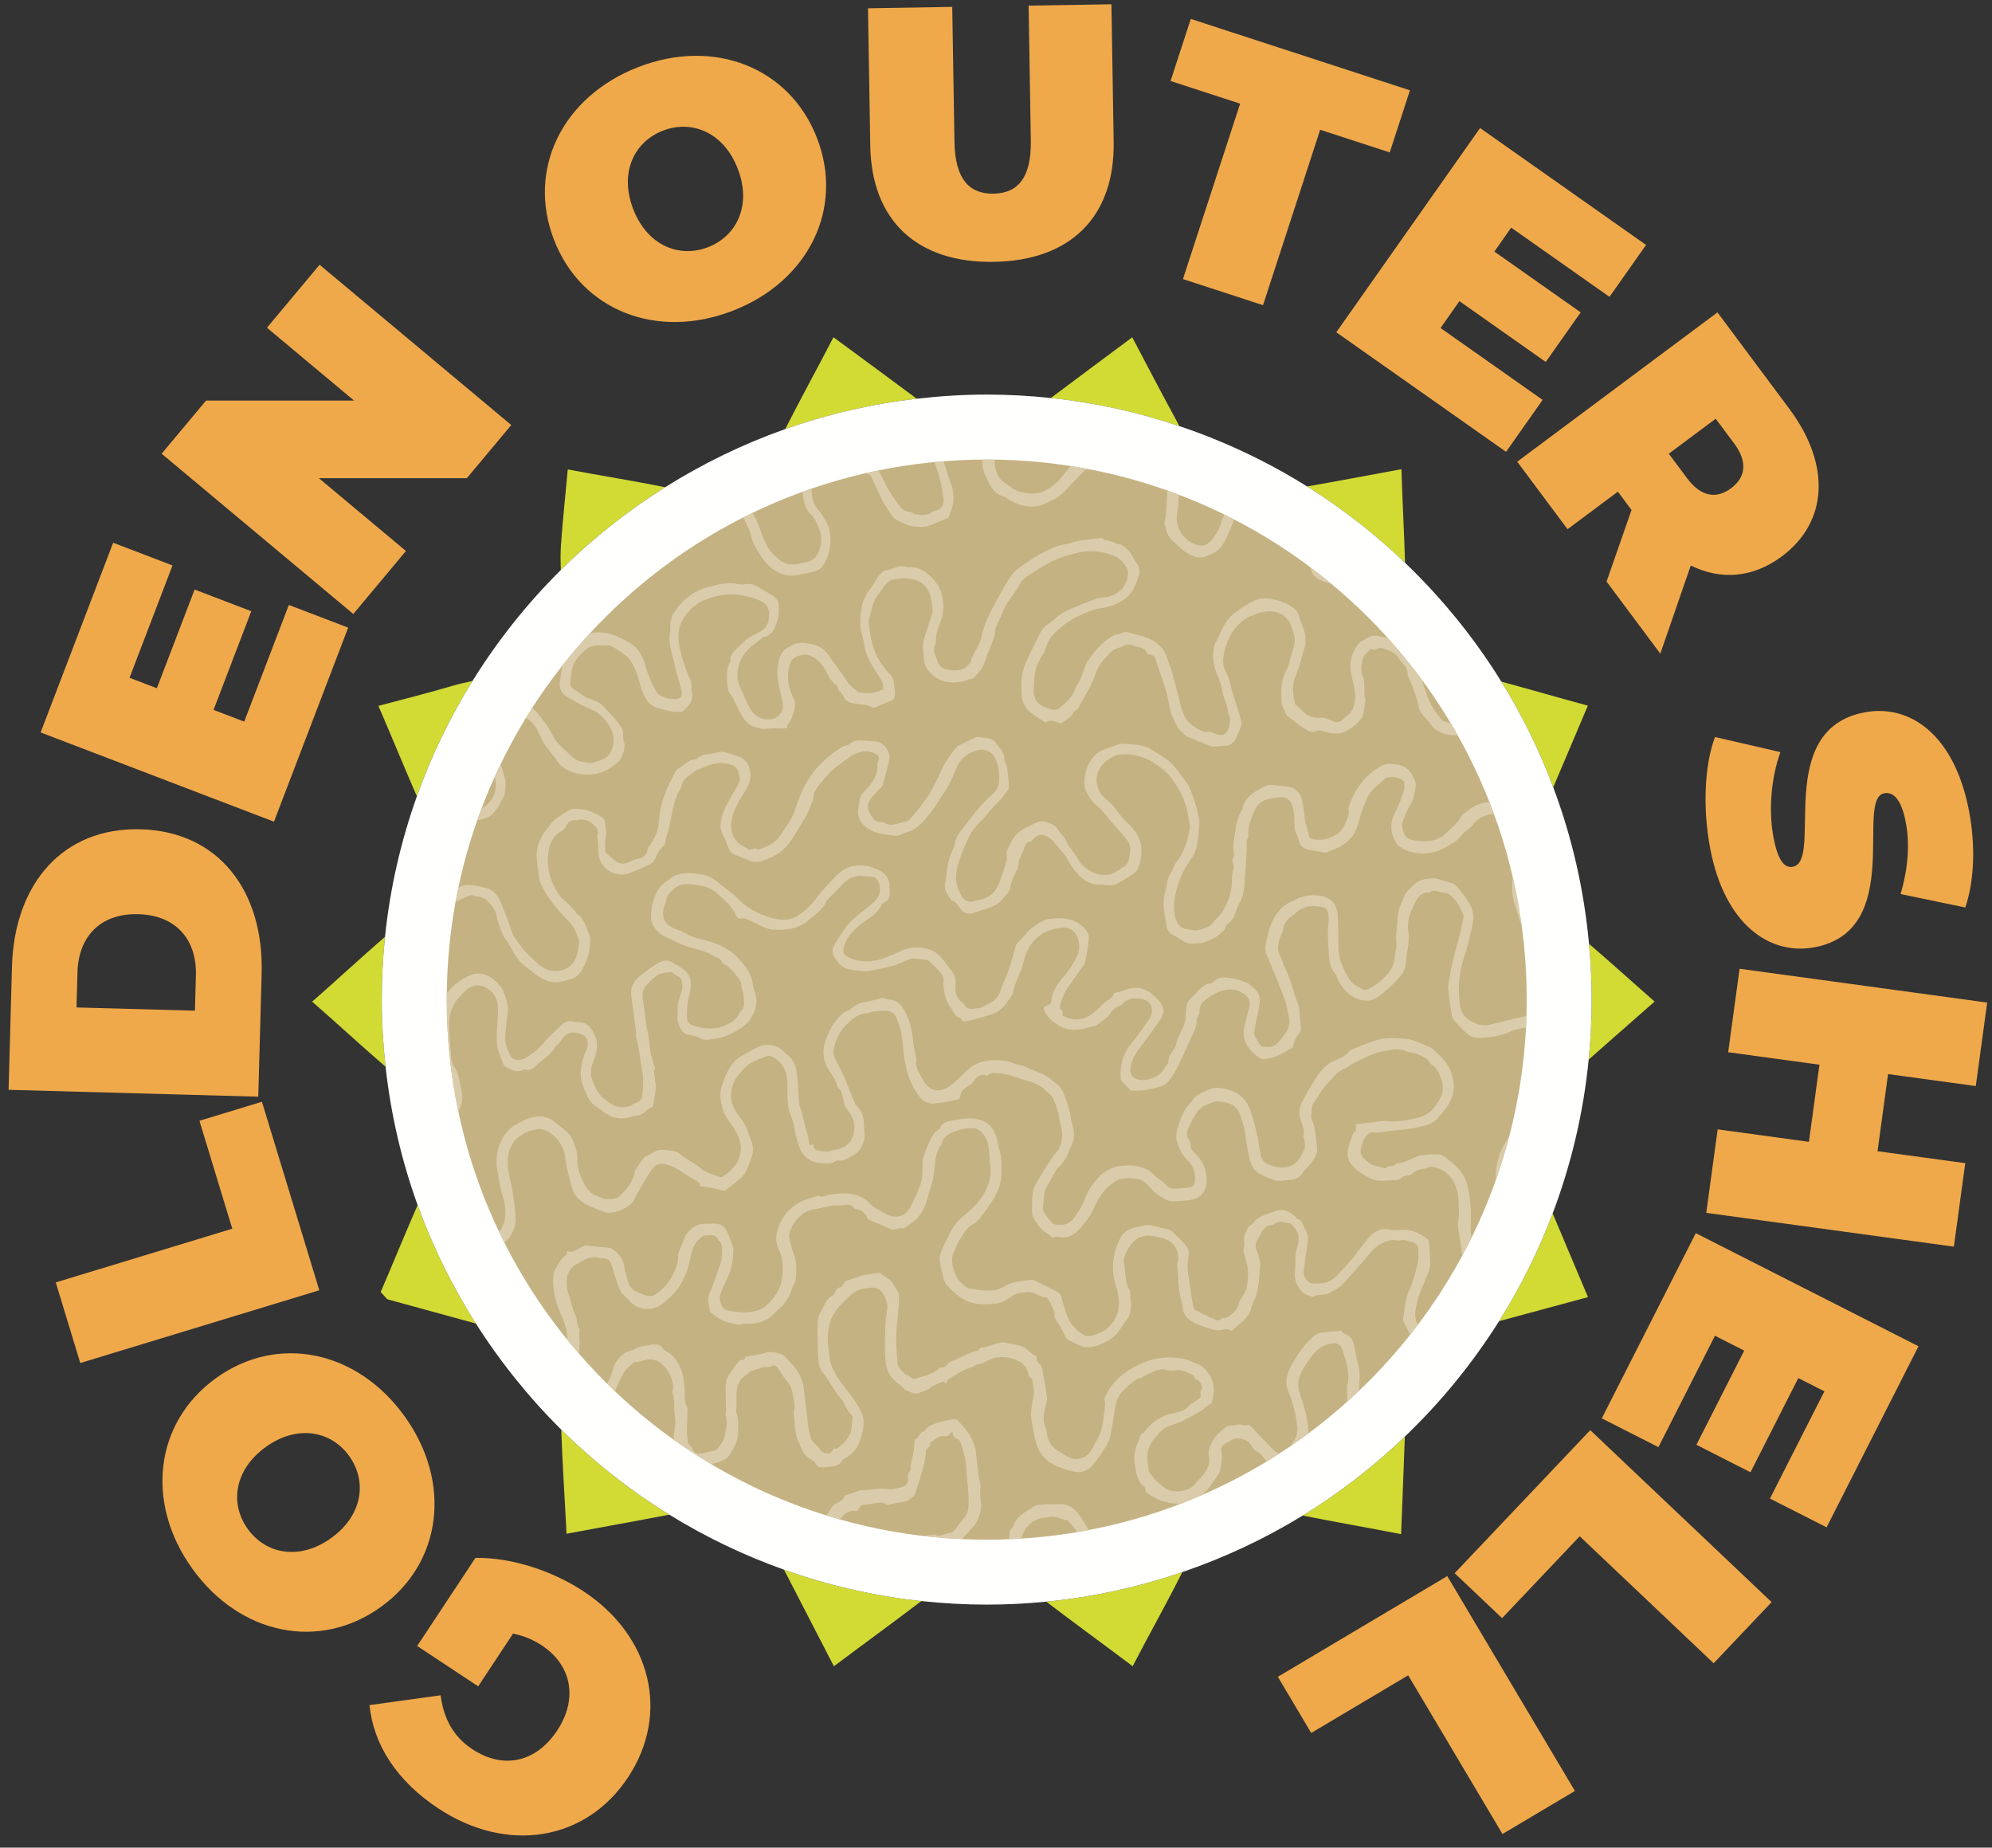 <?xml version="1.0" encoding="UTF-8"?>
<svg width="124px" height="115px" viewBox="0 0 124 115" version="1.1" xmlns="http://www.w3.org/2000/svg" xmlns:xlink="http://www.w3.org/1999/xlink">
    <rect x="0" y="0" width="124" height="115" fill="#333333" stroke="none"/>
    <title>1</title>
    <g id="Page-1" stroke="none" stroke-width="1" fill="none" fill-rule="evenodd">
        <g id="home" transform="translate(-422, -2321)">
            <g id="Group-3-Copy-2" transform="translate(0, 1900)">
                <g id="Group-19" transform="translate(422, 134)">
                    <g id="1" transform="translate(0, 287)">
                        <g id="Group-6" transform="translate(0.535, 0.266)">
                            <path d="M72.717,25.944 C71.794,24.261 70.914,22.554 69.945,20.728 C68.103,22.101 66.475,23.308 64.878,24.506 C67.645,24.798 70.319,25.396 72.874,26.254 C72.821,26.151 72.771,26.043 72.717,25.944" id="Fill-205" fill="#D2DA34"></path>
                            <path d="M98.306,43.655 C96.416,43.142 94.653,42.629 92.922,42.159 C94.203,44.226 95.287,46.425 96.153,48.733 C96.858,47.092 97.555,45.426 98.306,43.655" id="Fill-207" fill="#D2DA34"></path>
                            <path d="M86.701,28.937 C84.478,29.345 82.656,29.697 80.826,30.01 C83.023,31.384 85.066,32.979 86.927,34.763 C86.871,32.861 86.766,30.935 86.701,28.937" id="Fill-209" fill="#D2DA34"></path>
                            <path d="M34.808,28.951 C34.651,30.671 34.487,32.17 34.383,33.675 C34.349,34.164 34.357,34.687 34.374,35.215 C36.337,33.267 38.516,31.541 40.868,30.061 C38.906,29.66 36.895,29.349 34.808,28.951" id="Fill-211" fill="#D2DA34"></path>
                            <path d="M86.683,95.222 C86.759,93.121 86.849,91.121 86.915,89.15 C84.98,91.001 82.853,92.654 80.558,94.064 C82.499,94.454 84.505,94.799 86.683,95.222" id="Fill-213" fill="#D2DA34"></path>
                            <path d="M98.359,65.683 C99.697,64.512 101.047,63.308 102.462,62.073 C101.006,60.794 99.698,59.61 98.379,58.479 C98.484,59.623 98.545,60.78 98.545,61.951 C98.545,63.21 98.48,64.455 98.359,65.683" id="Fill-215" fill="#D2DA34"></path>
                            <path d="M96.118,75.258 C95.227,77.617 94.103,79.861 92.779,81.966 C94.579,81.481 96.406,80.985 98.316,80.468 C97.547,78.666 96.834,76.942 96.118,75.258" id="Fill-217" fill="#D2DA34"></path>
                            <path d="M23.431,58.042 C21.939,59.334 20.468,60.701 18.898,62.079 C20.512,63.489 21.983,64.852 23.466,66.131 C23.314,64.758 23.23,63.365 23.23,61.951 C23.23,60.631 23.299,59.327 23.431,58.042" id="Fill-219" fill="#D2DA34"></path>
                            <path d="M51.347,20.724 C50.303,22.745 49.275,24.594 48.346,26.441 C50.956,25.519 53.696,24.879 56.532,24.552 C54.855,23.3 53.157,22.059 51.347,20.724" id="Fill-221" fill="#D2DA34"></path>
                            <path d="M34.731,95.196 C37.034,94.765 39.114,94.397 41.13,94.009 C38.689,92.502 36.432,90.724 34.403,88.717 C34.471,90.837 34.621,92.969 34.731,95.196" id="Fill-223" fill="#D2DA34"></path>
                            <path d="M23.162,80.152 C23.452,80.448 23.525,80.589 23.629,80.618 C25.448,81.123 27.272,81.608 29.09,82.115 C27.627,79.813 26.402,77.345 25.461,74.74 C24.663,76.558 23.923,78.39 23.162,80.152" id="Fill-225" fill="#D2DA34"></path>
                            <path d="M51.374,103.446 C53.271,102.02 55.079,100.714 56.817,99.386 C53.851,99.068 50.989,98.403 48.27,97.435 C49.275,99.383 50.295,101.358 51.374,103.446" id="Fill-227" fill="#D2DA34"></path>
                            <path d="M27.579,42.435 C26.126,42.868 24.652,43.23 23.02,43.668 C23.879,45.653 24.633,47.509 25.415,49.296 C26.318,46.768 27.482,44.366 28.876,42.12 C28.429,42.214 27.989,42.313 27.579,42.435" id="Fill-229" fill="#D2DA34"></path>
                            <path d="M69.972,103.442 C71.041,101.382 72.112,99.487 73.064,97.584 C70.365,98.506 67.531,99.138 64.594,99.425 C66.324,100.744 68.112,102.043 69.972,103.442" id="Fill-231" fill="#D2DA34"></path>
                            <path d="M98.359,65.683 C98.48,64.455 98.545,63.21 98.545,61.951 C98.545,60.78 98.484,59.623 98.379,58.479 C98.068,55.079 97.307,51.81 96.152,48.732 C95.287,46.424 94.202,44.225 92.922,42.158 C91.241,39.443 89.222,36.961 86.928,34.763 C85.066,32.979 83.024,31.384 80.827,30.01 C78.354,28.463 75.689,27.198 72.874,26.253 C70.319,25.395 67.645,24.797 64.878,24.506 C63.567,24.368 62.235,24.293 60.887,24.293 C59.414,24.293 57.963,24.387 56.533,24.552 C53.696,24.879 50.956,25.519 48.347,26.44 C45.706,27.373 43.202,28.593 40.868,30.061 C38.517,31.54 36.338,33.267 34.374,35.214 C32.283,37.287 30.438,39.605 28.877,42.12 C27.483,44.366 26.318,46.768 25.416,49.296 C24.424,52.076 23.745,55.004 23.432,58.041 C23.299,59.327 23.23,60.63 23.23,61.951 C23.23,63.364 23.315,64.758 23.466,66.131 C23.796,69.12 24.473,72.003 25.461,74.739 C26.402,77.345 27.627,79.812 29.09,82.115 C30.613,84.511 32.394,86.727 34.403,88.716 C36.433,90.724 38.69,92.501 41.131,94.009 C43.366,95.389 45.756,96.541 48.27,97.434 C50.989,98.402 53.851,99.067 56.817,99.386 C58.155,99.529 59.512,99.608 60.887,99.608 C62.138,99.608 63.374,99.543 64.594,99.424 C67.531,99.137 70.365,98.506 73.065,97.583 C75.706,96.681 78.218,95.5 80.559,94.063 C82.854,92.654 84.981,91.001 86.916,89.149 C89.152,87.009 91.124,84.598 92.78,81.965 C94.104,79.86 95.227,77.616 96.118,75.257 C97.261,72.232 98.03,69.023 98.359,65.683" id="Fill-233" fill="#FFFFFE"></path>
                            <path d="M29.232,104.694 L25.434,102.182 L29.061,96.699 C31.346,96.666 33.893,97.526 35.801,98.788 C39.988,101.557 41.194,106.376 38.56,110.358 C35.925,114.341 31.019,115.116 26.74,112.286 C24.183,110.595 22.715,108.346 22.466,105.864 L26.893,105.251 C27.084,106.735 27.71,107.841 28.858,108.601 C30.785,109.875 32.828,109.443 34.151,107.442 C35.438,105.497 35.073,103.392 33.202,102.154 C32.665,101.799 32.085,101.548 31.401,101.415 L29.232,104.694 Z" id="Fill-235" fill="#F0A94A"></path>
                            <path d="M16.004,89.801 C14.039,91.218 13.76,93.338 14.891,94.905 C16.023,96.473 18.121,96.877 20.086,95.46 C22.05,94.043 22.329,91.923 21.198,90.355 C20.067,88.787 17.968,88.384 16.004,89.801 M23.18,99.748 C19.359,102.505 14.413,101.497 11.449,97.388 C8.485,93.28 9.089,88.268 12.909,85.512 C16.73,82.756 21.676,83.763 24.641,87.872 C27.605,91.981 27,96.992 23.18,99.748" id="Fill-237" fill="#F0A94A"></path>
                            <polygon id="Fill-239" fill="#F0A94A" points="4.462 84.571 2.936 79.554 13.925 76.21 11.88 69.493 15.77 68.309 19.341 80.042"></polygon>
                            <path d="M11.66,60.443 C11.721,58.245 10.452,56.699 8.077,56.634 C5.701,56.569 4.349,58.043 4.289,60.24 L4.228,62.439 L11.599,62.641 L11.66,60.443 Z M0,67.566 L0.21,59.906 C0.353,54.711 3.404,51.218 8.222,51.35 C13.04,51.483 15.894,55.138 15.752,60.334 L15.541,67.993 L0,67.566 Z" id="Fill-241" fill="#F0A94A"></path>
                            <polygon id="Fill-243" fill="#F0A94A" points="17.445 37.386 21.138 38.8 16.52 50.877 1.994 45.322 6.509 33.514 10.203 34.928 7.529 41.92 9.23 42.571 11.579 36.428 15.107 37.778 12.758 43.919 14.668 44.65"></polygon>
                            <polygon id="Fill-245" fill="#F0A94A" points="19.36 16.213 31.291 26.189 28.526 29.496 19.315 29.497 24.735 34.029 21.457 37.949 9.526 27.973 12.291 24.667 21.502 24.665 16.082 20.133"></polygon>
                            <path d="M45.389,10.233 C44.514,7.974 42.535,7.169 40.731,7.867 C38.928,8.565 38.008,10.494 38.883,12.753 C39.758,15.012 41.739,15.817 43.541,15.119 C45.343,14.421 46.264,12.491 45.389,10.233 M33.952,14.663 C32.249,10.27 34.474,5.739 39.199,3.909 C43.922,2.079 48.618,3.93 50.322,8.323 C52.023,12.715 49.797,17.247 45.075,19.077 C40.349,20.907 35.653,19.056 33.952,14.663" id="Fill-247" fill="#F0A94A"></path>
                            <path d="M53.638,8.803 L53.497,0.25 L58.741,0.163 L58.879,8.561 C58.918,10.938 59.844,11.812 61.31,11.788 C62.777,11.764 63.672,10.86 63.633,8.483 L63.495,0.085 L68.65,0 L68.79,8.553 C68.867,13.219 66.113,15.953 61.335,16.032 C56.559,16.111 53.715,13.469 53.638,8.803" id="Fill-249" fill="#F0A94A"></path>
                            <polygon id="Fill-251" fill="#F0A94A" points="76.661 6.186 72.331 4.775 73.591 0.911 87.233 5.356 85.974 9.221 81.644 7.81 78.087 18.728 73.102 17.104"></polygon>
                            <polygon id="Fill-253" fill="#F0A94A" points="95.492 24.624 93.216 27.856 82.648 20.415 91.598 7.704 101.93 14.979 99.654 18.211 93.535 13.902 92.487 15.392 97.861 19.176 95.687 22.263 90.313 18.478 89.137 20.149"></polygon>
                            <path d="M107.409,27.328 L106.267,25.796 L103.347,27.974 L104.488,29.505 C105.351,30.662 106.315,30.802 107.222,30.125 C108.131,29.448 108.271,28.485 107.409,27.328 L107.409,27.328 Z M101.026,31.476 L100.177,30.335 L97.043,32.672 L93.91,28.471 L106.375,19.177 L110.848,25.178 C113.437,28.651 113.267,32.212 110.383,34.364 C108.584,35.703 106.594,35.858 104.713,34.934 L102.818,40.419 L99.472,35.931 L101.026,31.476 Z" id="Fill-255" fill="#F0A94A"></path>
                            <path d="M106.222,45.607 L110.293,46.546 C109.719,48.149 109.54,50.174 109.864,51.855 C110.142,53.316 110.549,53.781 111.073,53.681 C112.993,53.313 109.826,45.166 115.52,44.074 C118.358,43.531 121.126,45.466 122.034,50.201 C122.425,52.252 122.395,54.452 121.805,56.217 L117.778,55.382 C118.252,53.731 118.353,52.241 118.097,50.91 C117.808,49.404 117.281,49.008 116.757,49.108 C114.924,49.46 118.07,57.611 112.439,58.69 C109.647,59.225 106.834,57.298 105.927,52.564 C105.438,50.01 105.576,47.315 106.222,45.607" id="Fill-257" fill="#F0A94A"></path>
                            <polygon id="Fill-259" fill="#F0A94A" points="121.091 77.328 105.678 75.224 106.388 70.028 112.069 70.803 112.724 66.003 107.043 65.227 107.752 60.031 123.165 62.136 122.456 67.332 116.995 66.586 116.34 71.387 121.801 72.132"></polygon>
                            <polygon id="Fill-261" fill="#F0A94A" points="102.7 89.805 99.175 88.015 105.026 76.488 118.89 83.527 113.169 94.797 109.643 93.007 113.032 86.332 111.408 85.508 108.431 91.37 105.065 89.66 108.041 83.798 106.22 82.873"></polygon>
                            <polygon id="Fill-263" fill="#F0A94A" points="109.746 99.452 106.138 103.258 97.8 95.353 92.968 100.45 90.017 97.652 98.456 88.749"></polygon>
                            <polygon id="Fill-265" fill="#F0A94A" points="97.502 111.206 92.993 113.885 87.124 104.008 81.087 107.596 79.01 104.1 89.555 97.833"></polygon>
                        </g>
                        <g id="Group-4" transform="translate(27.807, 28.602)">
                            <path d="M67.23,33.615 C67.23,52.18 52.18,67.23 33.615,67.23 C15.05,67.23 0.001,52.18 0.001,33.615 C0.001,15.05 15.05,0 33.615,0 C52.18,0 67.23,15.05 67.23,33.615" id="Fill-297" fill="#C4B282"></path>
                            <path d="M45.578,2.194 C45.339,2.103 45.099,2.015 44.859,1.929 C44.843,2.469 44.796,3.01 44.767,3.55 C44.765,3.613 44.722,3.674 44.715,3.738 C44.703,3.841 44.685,3.949 44.705,4.049 C44.78,4.435 44.889,4.795 45.205,5.079 C45.502,5.345 45.767,5.643 46.122,5.839 C46.449,6.02 46.814,6.171 47.164,6.059 C47.577,5.926 47.995,5.736 48.262,5.355 C48.387,5.176 48.49,4.98 48.579,4.781 C48.733,4.435 48.872,4.081 49.022,3.733 C48.821,3.629 48.618,3.527 48.414,3.427 C48.382,3.494 48.35,3.561 48.318,3.628 C48.3,3.663 48.274,3.696 48.266,3.734 C48.178,4.164 47.967,4.541 47.714,4.885 C47.515,5.155 47.255,5.397 46.871,5.348 C46.064,5.246 45.341,4.336 45.45,3.53 C45.51,3.085 45.56,2.64 45.578,2.194" id="Fill-299" fill="#DACCAB"></path>
                            <path d="M53.798,6.858 C53.902,7.224 54.151,7.429 54.482,7.548 C54.682,7.62 54.883,7.689 55.086,7.751 C54.643,7.383 54.192,7.026 53.731,6.681 C53.757,6.739 53.781,6.798 53.798,6.858" id="Fill-301" fill="#DACCAB"></path>
                            <path d="M56.025,58.668 C56.279,58.44 56.531,58.21 56.778,57.975 C56.788,57.813 56.796,57.65 56.81,57.488 C56.845,57.085 56.838,56.693 56.728,56.296 C56.612,55.884 56.566,55.452 56.454,55.039 C56.384,54.781 56.27,54.533 55.955,54.453 C55.855,54.428 55.777,54.314 55.655,54.212 C55.252,54.314 54.831,54.261 54.411,54.35 C53.987,54.439 53.795,54.748 53.549,54.988 C53.24,55.291 53.019,55.686 52.774,56.051 C52.483,56.486 52.276,56.957 52.267,57.491 C52.265,57.605 52.29,57.723 52.327,57.831 C52.401,58.05 52.502,58.261 52.574,58.481 C52.763,59.05 52.886,59.636 52.953,60.232 C52.968,60.367 52.937,60.508 52.921,60.646 C52.884,60.954 52.667,61.168 52.514,61.417 C52.89,61.161 53.26,60.897 53.624,60.627 C53.641,60.229 53.574,59.827 53.49,59.428 C53.388,58.947 53.205,58.483 53.072,58.007 C52.981,57.679 52.978,57.369 53.109,57.021 C53.262,56.619 53.502,56.291 53.737,55.95 C54.105,55.414 54.583,55.038 55.255,55.003 C55.389,54.997 55.582,55.085 55.653,55.192 C55.77,55.368 55.812,55.594 55.88,55.8 C55.929,55.947 55.973,56.095 56.014,56.244 C56.038,56.329 56.062,56.416 56.071,56.504 C56.113,56.889 56.18,57.275 56.04,57.657 C56.024,57.702 56.044,57.761 56.045,57.813 C56.049,58.019 56.075,58.227 56.053,58.429 C56.044,58.509 56.034,58.588 56.025,58.668" id="Fill-303" fill="#DACCAB"></path>
                            <path d="M48.066,63.128 C48.087,63.096 48.115,63.063 48.121,63.028 C48.185,62.607 48.324,62.192 48.22,61.756 C48.178,61.581 48.226,61.41 48.38,61.305 C48.551,61.19 48.735,61.091 48.918,60.994 C49.264,60.81 49.848,60.985 50.051,61.316 C50.137,61.455 50.228,61.636 50.361,61.691 C50.688,61.827 50.82,62.133 51.039,62.359 C51.041,62.36 51.042,62.362 51.044,62.364 C51.318,62.197 51.589,62.025 51.858,61.851 C51.715,61.831 51.569,61.749 51.428,61.605 C50.922,61.087 50.422,60.564 49.949,60.073 C49.768,60.088 49.635,60.139 49.542,60.099 C49.365,60.023 49.213,60.078 49.049,60.11 C48.948,60.13 48.843,60.121 48.741,60.136 C48.668,60.148 48.583,60.159 48.528,60.202 C48.201,60.455 47.883,60.716 47.673,61.087 C47.496,61.399 47.383,61.707 47.45,62.084 C47.514,62.439 47.391,62.757 47.188,63.072 C47.003,63.359 46.742,63.559 46.532,63.814 C46.225,64.185 45.493,64.313 45.036,64.173 C44.64,64.052 44.397,63.753 44.108,63.506 C43.985,63.401 43.915,63.237 43.802,63.118 C43.628,62.933 43.689,62.696 43.646,62.486 C43.52,61.872 43.699,61.334 44.106,60.866 C44.191,60.768 44.279,60.672 44.364,60.574 C44.572,60.335 44.851,60.18 45.136,60.095 C45.794,59.9 46.362,59.536 46.955,59.216 C47.078,59.15 47.172,59.033 47.287,58.947 C47.388,58.872 47.497,58.807 47.607,58.736 C47.875,57.906 47.792,57.149 47.11,56.526 C47.034,56.458 46.962,56.358 46.872,56.336 C46.548,56.257 46.284,56.057 45.941,55.988 C45.232,55.846 44.554,55.851 43.864,56.039 C43.329,56.185 42.846,56.428 42.383,56.732 C41.783,57.128 41.318,57.629 41.016,58.281 C40.984,58.35 40.94,58.434 40.954,58.501 C41.035,58.89 40.919,59.273 40.882,59.649 C40.836,60.126 40.727,60.603 40.46,61.043 C40.308,61.292 40.208,61.578 40.017,61.813 C39.693,62.212 39.146,62.332 38.702,62.089 C38.51,61.984 38.326,61.867 38.136,61.756 C37.655,61.475 37.392,61.068 37.347,60.536 C37.342,60.484 37.34,60.428 37.318,60.383 C37.076,59.897 37.152,59.403 37.275,58.907 C37.316,58.744 37.389,58.571 37.368,58.413 C37.289,57.808 37.183,57.206 37.074,56.605 C37.054,56.494 37.001,56.353 36.917,56.298 C36.717,56.17 36.742,55.974 36.728,55.825 C36.621,55.769 36.539,55.739 36.474,55.688 C36.295,55.549 36.129,55.354 35.953,55.261 C35.647,55.099 35.265,55.087 34.92,54.992 C34.321,54.828 33.831,55.256 33.268,55.277 C33.245,55.278 33.209,55.293 33.201,55.311 C33.124,55.481 32.967,55.477 32.816,55.523 C32.558,55.601 32.317,55.734 32.069,55.844 C31.881,55.928 31.7,56.045 31.503,56.085 C31.257,56.134 31.18,56.358 31.004,56.472 C30.973,56.492 30.927,56.507 30.893,56.501 C30.725,56.467 30.64,56.587 30.525,56.672 C30.128,56.968 29.645,57.061 29.186,57.209 C28.909,57.298 28.819,56.939 28.571,56.976 C28.382,56.737 28.081,56.566 28.058,56.224 C28.019,55.657 27.966,55.089 27.982,54.523 C27.999,53.899 28.095,53.277 28.142,52.654 C28.162,52.384 28.145,52.111 28.145,51.89 C28.004,51.664 27.881,51.459 27.751,51.258 C27.707,51.19 27.656,51.12 27.591,51.072 C27.386,50.92 27.173,50.779 26.954,50.628 C26.818,50.643 26.662,50.657 26.508,50.68 C26.272,50.715 26.033,50.74 25.803,50.798 C25.603,50.849 25.419,50.963 25.218,51.008 C24.969,51.065 24.747,51.127 24.649,51.399 C24.631,51.45 24.559,51.502 24.502,51.516 C24.315,51.562 24.22,51.682 24.163,51.858 C24.141,51.927 24.079,52.001 24.015,52.035 C23.6,52.258 23.494,52.705 23.276,53.065 C23.172,53.236 23.092,53.452 23.09,53.649 C23.082,54.433 23.089,55.218 23.131,56.001 C23.149,56.315 23.225,56.636 23.464,56.891 C23.596,57.03 23.686,57.21 23.793,57.372 C23.981,57.66 24.163,57.952 24.358,58.235 C24.443,58.361 24.573,58.46 24.646,58.591 C24.808,58.88 24.932,59.19 25.173,59.433 C25.232,59.492 25.287,59.609 25.269,59.681 C25.186,60.004 25.272,60.352 25.087,60.666 C24.936,60.924 24.821,61.179 24.546,61.358 C24.398,61.456 24.312,61.627 24.109,61.544 C24.026,61.654 23.957,61.747 23.895,61.83 C23.602,61.896 23.381,61.842 23.214,61.579 C23.112,61.419 22.943,61.302 22.816,61.156 C22.75,61.079 22.685,60.985 22.66,60.889 C22.593,60.626 22.53,60.359 22.496,60.09 C22.399,59.331 22.321,58.568 22.227,57.807 C22.147,57.164 21.836,56.635 21.381,56.185 C21.208,56.014 21.052,55.779 20.841,55.702 C20.551,55.595 20.242,55.485 19.897,55.586 C19.493,55.705 19.07,55.758 18.607,55.849 C18.579,55.926 18.54,56.074 18.344,56.045 C18.297,56.038 18.23,56.099 18.189,56.144 C18.077,56.267 17.962,56.39 17.872,56.528 C17.703,56.789 17.474,57.045 17.409,57.334 C17.325,57.706 17.374,58.109 17.373,58.499 C17.372,58.718 17.389,58.938 17.39,59.157 C17.39,59.274 17.338,59.402 17.37,59.507 C17.504,59.953 17.397,60.376 17.298,60.808 C17.227,61.116 17.034,61.337 16.851,61.57 C16.812,61.619 16.751,61.665 16.691,61.68 C16.43,61.743 16.166,61.797 15.901,61.85 C15.545,61.92 15.41,61.848 15.26,61.524 C15.234,61.469 15.2,61.401 15.151,61.377 C15.021,61.312 15.012,61.206 15.004,61.084 C14.994,60.915 14.949,60.747 14.951,60.58 C14.955,60.113 14.976,59.648 14.988,59.182 C14.99,59.121 15.003,59.047 14.975,59.001 C14.765,58.654 14.831,58.256 14.808,57.889 C14.779,57.422 14.737,56.962 14.551,56.541 C14.419,56.24 14.232,55.931 13.987,55.72 C13.782,55.543 13.488,55.47 13.36,55.188 C13.345,55.156 13.272,55.152 13.226,55.133 C13.007,55.044 12.805,55.073 12.569,55.126 C12.255,55.195 11.929,55.19 11.654,55.397 C11.595,55.441 11.507,55.45 11.431,55.47 C10.901,55.608 10.461,56.13 10.327,56.692 C10.258,56.981 10.131,57.261 9.989,57.524 C10.15,57.683 10.312,57.841 10.475,57.997 C10.646,57.588 10.827,57.183 11.044,56.799 C11.184,56.552 11.462,56.382 11.679,56.177 C12.043,56.211 12.349,55.971 12.737,56.008 C13.245,56.056 13.529,56.375 13.757,56.721 C14.01,57.106 14.182,57.559 14.049,58.053 C14.212,58.517 14.139,59.007 14.199,59.482 C14.225,59.685 14.241,59.893 14.228,60.096 C14.212,60.341 14.117,60.587 14.135,60.826 C14.139,60.894 14.148,60.961 14.157,61.028 C14.901,61.558 15.669,62.055 16.456,62.524 C16.616,62.482 16.792,62.464 16.943,62.4 C17.167,62.305 17.442,62.203 17.562,62.018 C17.872,61.535 18.173,61.03 18.145,60.413 C18.129,60.052 18.175,59.689 18.039,59.336 C17.999,59.234 18.036,59.104 18.037,58.986 C18.039,58.845 18.042,58.703 18.041,58.562 C18.037,57.981 18.002,57.393 18.594,57.023 C18.71,56.951 18.789,56.812 18.909,56.757 C19.121,56.662 19.357,56.621 19.573,56.534 C19.798,56.443 20.045,56.533 20.273,56.409 C20.396,56.343 20.544,56.43 20.635,56.571 C20.822,56.862 20.998,57.168 21.228,57.424 C21.379,57.591 21.456,57.762 21.495,57.97 C21.577,58.4 21.724,58.822 21.611,59.274 C21.582,59.392 21.629,59.529 21.64,59.657 C21.656,59.864 21.665,60.071 21.689,60.277 C21.711,60.466 21.727,60.66 21.785,60.84 C21.856,61.062 21.972,61.269 22.059,61.486 C22.19,61.812 22.375,62.084 22.7,62.25 C22.8,62.301 22.916,62.379 22.958,62.475 C23.065,62.721 23.262,62.733 23.475,62.724 C23.618,62.719 23.762,62.704 23.904,62.684 C24.173,62.647 24.44,62.608 24.592,62.329 C24.632,62.255 24.725,62.202 24.805,62.16 C25.309,61.9 25.607,61.472 25.768,60.947 C25.852,60.673 25.923,60.39 25.947,60.107 C25.966,59.869 25.953,59.632 25.847,59.387 C25.574,58.754 25.148,58.233 24.735,57.698 C24.32,57.16 23.935,56.59 23.835,55.908 C23.752,55.342 23.674,54.774 23.752,54.183 C23.835,53.552 24.1,53.057 24.528,52.62 C24.663,52.482 24.792,52.338 24.929,52.202 C25.025,52.107 25.132,52.021 25.235,51.932 C25.567,51.642 25.976,51.593 26.391,51.545 C26.742,51.503 27.009,51.654 27.169,51.923 C27.339,52.211 27.463,52.537 27.418,52.894 C27.375,53.231 27.315,53.567 27.302,53.905 C27.279,54.487 27.271,55.071 27.287,55.653 C27.303,56.267 27.372,56.864 27.88,57.317 C27.993,57.418 28.086,57.525 28.224,57.603 C28.365,57.683 28.452,57.885 28.595,57.931 C28.891,58.025 29.185,58.288 29.525,58.034 C29.543,58.021 29.579,58.033 29.602,58.023 C29.751,57.959 29.926,57.922 30.042,57.819 C30.292,57.596 30.612,57.53 30.897,57.389 C30.936,57.369 31.032,57.465 31.095,57.503 C31.126,57.428 31.136,57.31 31.197,57.271 C31.556,57.044 31.912,56.804 32.298,56.634 C32.486,56.552 32.702,56.529 32.874,56.391 C32.929,56.346 33.018,56.343 33.091,56.32 C33.214,56.281 33.35,56.263 33.456,56.197 C34.036,55.842 34.642,55.774 35.287,55.982 C35.768,56.138 36.127,56.403 36.212,56.94 C36.22,56.989 36.236,57.058 36.272,57.078 C36.548,57.232 36.447,57.538 36.524,57.762 C36.602,57.986 36.518,58.273 36.481,58.529 C36.425,58.898 36.34,59.27 36.387,59.637 C36.455,60.166 36.558,60.694 36.692,61.21 C36.761,61.477 36.896,61.744 37.062,61.965 C37.219,62.174 37.435,62.362 37.664,62.49 C38.069,62.715 38.513,62.866 38.965,62.982 C39.462,63.109 39.892,62.961 40.213,62.591 C40.507,62.253 40.754,61.871 40.992,61.491 C41.134,61.265 41.28,61.013 41.318,60.757 C41.393,60.258 41.515,59.769 41.571,59.264 C41.623,58.793 41.744,58.286 42.132,57.932 C42.466,57.627 42.762,57.265 43.237,57.155 C43.308,57.139 43.364,57.064 43.434,57.031 C43.691,56.91 43.944,56.769 44.213,56.686 C44.393,56.63 44.617,56.604 44.786,56.663 C45.016,56.742 45.218,56.706 45.438,56.675 C45.557,56.658 45.691,56.674 45.808,56.711 C46.002,56.773 46.19,56.859 46.375,56.945 C46.44,56.975 46.531,57.03 46.54,57.085 C46.562,57.231 46.664,57.265 46.769,57.32 C46.929,57.405 47.106,57.777 47.004,57.872 C46.834,58.03 46.971,58.191 46.921,58.387 C46.801,58.473 46.656,58.581 46.507,58.684 C46.421,58.742 46.301,58.771 46.245,58.849 C45.973,59.224 45.56,59.291 45.153,59.377 C44.485,59.519 43.95,59.87 43.526,60.4 C43.462,60.481 43.394,60.573 43.306,60.618 C43.196,60.674 43.166,60.749 43.146,60.86 C43.125,60.973 43.071,61.083 43.023,61.19 C42.818,61.642 42.742,62.128 42.84,62.601 C42.936,63.066 42.968,63.579 43.405,63.917 C43.485,63.979 43.484,64.146 43.523,64.274 C43.796,64.432 44.069,64.641 44.378,64.757 C44.811,64.92 45.275,65.024 45.733,64.977 C46.16,64.812 46.583,64.637 47.002,64.455 C47.44,64.095 47.743,63.597 48.066,63.128" id="Fill-305" fill="#DACCAB"></path>
                            <path d="M5.582,16.723 C5.824,17.138 5.944,17.618 6.283,17.98 C6.414,18.12 6.5,18.303 6.634,18.44 C6.797,18.607 6.9,18.831 7.049,18.982 C7.341,19.278 7.732,19.462 8.156,19.547 C8.928,19.702 9.648,19.583 10.29,19.122 C10.517,18.959 10.792,18.771 10.882,18.533 C11.002,18.216 11.159,17.861 11.013,17.485 C10.967,17.369 10.978,17.227 10.978,17.096 C10.978,16.847 10.877,16.642 10.721,16.456 C10.654,16.376 10.601,16.285 10.531,16.208 C10.234,15.882 9.948,15.544 9.627,15.244 C9.482,15.108 9.266,15.045 9.078,14.96 C8.937,14.896 8.776,14.869 8.646,14.789 C8.358,14.611 8.078,14.417 7.808,14.212 C7.74,14.16 7.68,14.036 7.689,13.952 C7.747,13.393 7.733,12.824 8.15,12.35 C8.401,12.064 8.622,11.772 8.995,11.637 C9.348,11.508 9.716,11.605 10.074,11.555 C10.119,11.548 10.171,11.588 10.219,11.607 C10.513,11.721 10.746,11.93 11.005,12.094 C11.405,12.347 11.59,12.72 11.751,13.107 C11.939,13.561 12.028,14.056 12.213,14.511 C12.377,14.915 12.587,15.285 13.076,15.442 C13.561,15.598 14.036,15.733 14.546,15.712 C14.616,15.709 14.696,15.67 14.751,15.624 C15.138,15.299 15.409,14.927 15.243,14.379 C15.222,14.307 15.252,14.222 15.243,14.145 C15.223,13.992 15.225,13.826 15.161,13.691 C14.818,12.969 14.588,12.216 14.453,11.428 C14.362,10.9 14.455,10.38 14.702,9.956 C14.99,9.46 15.408,9.027 15.97,8.784 C16.583,8.518 17.218,8.357 17.888,8.398 C18.209,8.418 18.532,8.48 18.848,8.552 C19.069,8.601 19.286,8.684 19.493,8.779 C19.94,8.982 20.122,9.286 20.065,9.826 C20.018,10.282 19.833,10.541 19.47,10.737 C19.322,10.816 19.176,10.9 19.023,10.969 C18.642,11.141 18.393,11.469 18.094,11.738 C17.87,11.94 17.643,12.138 17.664,12.485 C17.668,12.545 17.624,12.608 17.599,12.668 C17.438,13.047 17.414,13.446 17.454,13.846 C17.477,14.078 17.479,14.354 17.606,14.525 C17.92,14.949 18.083,15.444 18.345,15.888 C18.549,16.236 18.79,16.568 19.231,16.658 C19.403,16.693 19.576,16.777 19.745,16.766 C20.102,16.746 20.458,16.73 20.816,16.739 C20.938,16.742 21.061,16.723 21.184,16.714 C21.201,16.64 21.194,16.546 21.238,16.495 C21.494,16.196 21.56,15.824 21.663,15.464 C21.721,15.26 21.688,15.077 21.6,14.895 C21.265,14.207 21.124,13.502 21.36,12.745 C21.428,12.527 21.533,12.387 21.739,12.286 C22.152,12.084 22.537,12.088 22.917,12.359 C23.28,12.617 23.53,12.967 23.707,13.361 C23.828,13.627 24.003,13.832 24.212,14.02 C24.25,14.054 24.33,14.079 24.33,14.11 C24.335,14.392 24.601,14.519 24.694,14.741 C24.855,15.12 25.195,15.167 25.523,15.205 C25.897,15.248 26.272,15.264 26.553,15.465 C26.988,15.288 27.39,15.125 27.813,14.954 C27.841,14.852 27.9,14.728 27.905,14.602 C27.912,14.428 27.877,14.251 27.861,14.076 C27.835,13.787 27.774,13.527 27.546,13.308 C27.346,13.116 27.185,12.88 27.023,12.652 C26.517,11.932 26.394,11.09 26.271,10.249 C26.258,10.161 26.269,10.064 26.29,9.976 C26.359,9.686 26.449,9.4 26.509,9.108 C26.6,8.666 26.909,8.347 27.152,8.001 C27.302,7.786 27.477,7.531 27.789,7.468 C28.208,7.382 28.608,7.368 29.045,7.458 C29.58,7.569 29.857,7.894 30.057,8.324 C30.158,8.541 30.146,8.807 30.21,9.046 C30.274,9.285 30.253,9.507 30.175,9.738 C30.015,10.206 29.866,10.678 29.717,11.149 C29.579,11.586 29.677,12.023 29.707,12.464 C29.749,13.087 30.391,13.646 30.921,13.789 C31.457,13.934 31.981,13.898 32.495,13.69 C32.599,13.649 32.746,13.658 32.811,13.586 C33.082,13.292 33.375,13.018 33.492,12.604 C33.598,12.23 33.77,11.874 33.904,11.507 C34.002,11.241 34.133,10.985 34.128,10.686 C34.126,10.576 34.186,10.462 34.231,10.355 C34.317,10.151 34.411,9.951 34.504,9.749 C34.634,9.467 34.73,9.161 34.904,8.909 C35.203,8.477 35.527,8.064 35.775,7.599 C35.811,7.533 35.871,7.474 35.931,7.427 C36.441,7.023 37.003,6.7 37.576,6.392 C38.132,6.093 38.736,5.916 39.341,5.788 C39.917,5.666 40.522,5.681 41.106,5.846 C41.522,5.964 41.918,6.117 42.17,6.498 C42.262,6.637 42.388,6.786 42.4,6.938 C42.46,7.72 41.988,8.287 41.276,8.522 C41.011,8.609 40.704,8.569 40.441,8.66 C39.869,8.859 39.309,9.098 38.751,9.336 C38.538,9.427 38.336,9.549 38.141,9.676 C38.013,9.759 37.911,9.879 37.79,9.975 C37.498,10.21 37.149,10.391 36.972,10.743 C36.651,11.38 36.331,12.019 36.035,12.668 C35.921,12.921 35.845,13.201 35.808,13.475 C35.764,13.794 35.765,14.121 35.774,14.444 C35.788,14.923 35.889,15.352 36.295,15.696 C36.604,15.957 36.947,16.149 37.296,16.379 C37.618,16.108 37.927,16.375 38.261,16.421 C38.518,16.189 38.899,16.088 39.033,15.705 C39.05,15.658 39.139,15.639 39.188,15.6 C39.237,15.562 39.295,15.524 39.322,15.472 C39.666,14.788 40.112,14.152 40.353,13.423 C40.551,12.827 40.931,12.381 41.37,11.968 C41.462,11.881 41.578,11.813 41.694,11.76 C41.818,11.702 41.969,11.696 42.082,11.625 C42.302,11.487 42.515,11.48 42.746,11.579 C42.83,11.615 42.919,11.643 43.009,11.658 C43.309,11.705 43.542,11.836 43.637,12.136 C43.943,12.131 44.059,12.208 44.139,12.461 C44.178,12.584 44.211,12.709 44.252,12.832 C44.442,13.399 44.661,13.959 44.819,14.535 C44.982,15.131 44.977,15.774 45.334,16.315 C45.347,16.334 45.339,16.368 45.351,16.39 C45.418,16.511 45.477,16.639 45.562,16.746 C45.658,16.868 45.775,16.973 45.891,17.077 C45.976,17.153 46.064,17.236 46.167,17.278 C46.645,17.476 47.128,17.662 47.611,17.85 C47.657,17.868 47.712,17.87 47.763,17.867 C47.954,17.855 48.144,17.824 48.334,17.826 C48.73,17.832 49.008,17.668 49.161,17.299 C49.26,17.057 49.374,16.821 49.46,16.575 C49.491,16.487 49.478,16.373 49.455,16.28 C49.287,15.604 49.035,14.952 48.857,14.279 C48.762,13.918 48.69,13.534 48.508,13.217 C48.251,12.77 48.319,12.317 48.425,11.894 C48.605,11.174 48.932,10.514 49.557,10.037 C49.749,9.89 49.937,9.773 50.165,9.703 C50.323,9.654 50.47,9.568 50.63,9.528 C50.957,9.448 51.288,9.411 51.626,9.496 C52.129,9.623 52.432,9.961 52.593,10.425 C52.694,10.716 52.811,11.034 52.787,11.329 C52.754,11.731 52.572,12.116 52.485,12.519 C52.42,12.82 52.27,13.103 52.145,13.389 C51.905,13.934 51.952,14.515 51.965,15.082 C51.971,15.323 52.129,15.561 52.224,15.798 C52.248,15.857 52.284,15.92 52.333,15.957 C52.762,16.284 53.165,16.646 53.655,16.889 C53.797,16.96 53.912,16.976 54.061,16.918 C54.173,16.873 54.321,16.837 54.428,16.872 C54.758,16.982 55.072,17.067 55.437,17.046 C55.776,17.027 56.031,16.907 56.282,16.721 C56.393,16.639 56.509,16.56 56.61,16.467 C56.811,16.283 57.032,16.089 57.056,15.804 C57.089,15.43 57.28,15.064 57.124,14.675 C57.099,14.609 57.138,14.52 57.132,14.444 C57.109,14.132 57.16,13.784 57.036,13.518 C56.855,13.134 56.937,12.776 57.015,12.426 C57.061,12.219 57.274,12.046 57.425,11.869 C57.515,11.764 57.628,11.768 57.733,11.868 C57.743,11.876 57.785,11.863 57.802,11.848 C58.103,11.584 58.408,11.807 58.671,11.895 C58.909,11.975 59.149,12.181 59.284,12.397 C59.481,12.713 59.869,12.94 59.816,13.397 C59.807,13.475 59.884,13.562 59.921,13.646 C59.973,13.764 60.035,13.879 60.074,14.002 C60.213,14.444 60.408,14.866 60.486,15.33 C60.567,15.819 60.994,16.097 61.251,16.477 C61.53,16.891 61.949,17.051 62.355,17.129 C62.547,17.166 62.741,17.177 62.932,17.163 C62.791,16.911 62.646,16.662 62.499,16.415 C62.28,16.376 62.017,16.299 61.89,16.144 C61.596,15.785 61.32,15.389 61.138,14.964 C60.96,14.55 60.827,14.119 60.687,13.689 C60.033,12.802 59.337,11.948 58.601,11.13 C58.451,11.084 58.297,11.045 58.139,11.009 C57.835,10.94 57.555,10.924 57.286,11.119 C57.12,11.24 56.889,11.298 56.769,11.449 C56.336,11.994 56.171,12.627 56.296,13.318 C56.358,13.664 56.479,14.001 56.518,14.349 C56.57,14.814 56.584,15.297 56.292,15.7 C56.151,15.894 55.936,16.035 55.757,16.202 C55.57,16.377 55.371,16.38 55.144,16.28 C54.931,16.185 54.721,16.072 54.475,16.072 C54.295,16.072 54.109,16.08 53.936,16.038 C53.76,15.995 53.566,15.93 53.435,15.813 C53.226,15.626 53.047,15.405 52.817,15.238 C52.811,15.233 52.816,15.213 52.813,15.2 C52.688,14.644 52.58,14.089 52.828,13.535 C52.891,13.393 52.917,13.235 52.98,13.094 C53.163,12.686 53.221,12.241 53.368,11.829 C53.529,11.375 53.483,10.968 53.339,10.544 C53.242,10.261 53.119,9.985 53.034,9.698 C52.962,9.455 52.801,9.298 52.606,9.166 C52.224,8.908 51.784,8.758 51.344,8.678 C50.994,8.614 50.591,8.631 50.263,8.79 C49.822,9.005 49.401,9.274 49.012,9.573 C48.771,9.758 48.578,10.022 48.413,10.283 C48.233,10.567 48.129,10.897 47.962,11.19 C47.636,11.766 47.655,12.36 47.818,12.973 C47.946,13.453 48.216,13.883 48.281,14.39 C48.342,14.861 48.615,15.284 48.644,15.771 C48.651,15.892 48.783,16.015 48.769,16.125 C48.725,16.479 48.749,16.87 48.368,17.12 C48.153,17.166 47.92,17.128 47.69,17.017 C47.6,16.974 47.488,16.946 47.389,16.954 C47.017,16.985 46.746,16.752 46.467,16.582 C45.984,16.287 45.811,15.759 45.675,15.258 C45.472,14.508 45.323,13.743 45.079,13.003 C45.017,12.818 44.924,12.643 44.876,12.455 C44.716,11.817 44.301,11.396 43.72,11.147 C43.375,10.999 42.996,10.932 42.636,10.818 C42.436,10.755 42.254,10.683 42.037,10.795 C41.861,10.885 41.632,10.874 41.466,10.974 C40.884,11.322 40.417,11.799 40.037,12.361 C39.965,12.468 39.865,12.563 39.817,12.68 C39.701,12.956 39.609,13.244 39.506,13.526 C39.408,13.796 39.224,14.021 39.125,14.298 C38.944,14.806 38.532,15.14 38.133,15.476 C38.094,15.51 38.049,15.545 38.001,15.558 C37.686,15.641 36.96,15.362 36.754,15.087 C36.592,14.871 36.526,14.646 36.54,14.362 C36.569,13.76 36.568,13.157 36.836,12.6 C36.977,12.307 37.208,12.045 37.289,11.739 C37.448,11.135 37.858,10.743 38.307,10.381 C38.896,9.906 39.576,9.588 40.291,9.348 C40.486,9.284 40.697,9.265 40.899,9.223 C41.436,9.108 41.934,8.95 42.36,8.549 C42.766,8.167 42.942,7.691 43.087,7.201 C43.152,6.98 43.129,6.693 42.953,6.465 C42.736,6.182 42.639,5.821 42.353,5.577 C42.202,5.45 42.09,5.319 41.864,5.276 C41.569,5.221 41.308,5.011 40.982,5.036 C40.963,5.038 40.933,5.012 40.921,4.991 C40.834,4.84 40.696,4.896 40.573,4.907 C40.434,4.918 40.295,4.942 40.156,4.958 C39.878,4.992 39.597,5.007 39.323,5.061 C39.031,5.119 38.749,5.244 38.456,5.284 C37.997,5.346 37.594,5.547 37.197,5.752 C36.772,5.971 36.366,6.23 35.973,6.501 C35.686,6.699 35.374,6.904 35.177,7.18 C34.825,7.673 34.539,8.216 34.249,8.75 C33.854,9.48 33.441,10.22 33.286,11.035 C33.174,11.622 32.742,12.036 32.616,12.595 C32.603,12.652 32.54,12.699 32.497,12.748 C32.105,13.212 31.599,13.169 31.085,13.053 C30.844,12.998 30.649,12.834 30.574,12.606 C30.465,12.275 30.241,11.957 30.374,11.577 C30.399,11.504 30.452,11.431 30.45,11.36 C30.44,10.952 30.539,10.562 30.698,10.199 C30.963,9.592 30.965,8.97 30.809,8.359 C30.726,8.037 30.529,7.718 30.306,7.467 C29.888,6.997 29.39,6.631 28.699,6.714 C28.169,6.47 27.729,6.898 27.233,6.912 C27.188,6.914 27.149,7.001 27.1,7.039 C26.792,7.277 26.665,7.645 26.442,7.944 C26.177,8.298 25.933,8.676 25.848,9.108 C25.765,9.526 25.725,9.964 25.751,10.388 C25.775,10.772 25.946,11.146 25.994,11.532 C26.094,12.338 26.573,12.96 26.981,13.609 C27.127,13.839 27.196,14.035 27.172,14.323 C26.943,14.392 26.719,14.489 26.485,14.523 C26.261,14.556 26.027,14.531 25.799,14.515 C25.713,14.509 25.616,14.474 25.549,14.421 C25.367,14.277 25.183,14.129 25.03,13.956 C24.894,13.804 24.806,13.611 24.686,13.444 C24.391,13.034 24.073,12.64 23.794,12.219 C23.536,11.828 23.183,11.577 22.741,11.489 C22.323,11.407 21.91,11.339 21.473,11.57 C21.185,11.723 20.932,11.853 20.801,12.155 C20.566,12.697 20.535,13.263 20.638,13.835 C20.71,14.244 20.805,14.65 20.904,15.053 C20.98,15.365 20.936,15.65 20.723,15.884 C20.542,16.08 20.332,16.171 20.025,16.176 C19.525,16.184 19.172,15.941 18.949,15.594 C18.644,15.119 18.462,14.566 18.22,14.049 C17.874,13.309 18.264,12.17 18.959,11.642 C19.223,11.443 19.479,11.234 19.773,11.002 C19.888,11.073 19.987,10.976 20.117,10.866 C20.427,10.6 20.522,10.232 20.624,9.874 C20.687,9.653 20.675,9.408 20.678,9.173 C20.684,8.844 20.521,8.601 20.244,8.435 C20.066,8.328 19.881,8.235 19.707,8.122 C19.327,7.874 18.944,7.655 18.459,7.767 C18.361,7.789 18.247,7.777 18.147,7.753 C17.514,7.602 16.902,7.777 16.309,7.928 C15.359,8.171 14.628,8.76 14.109,9.596 C14.037,9.713 14.028,9.867 13.968,9.994 C13.863,10.219 13.953,10.458 13.908,10.681 C13.759,11.433 14.056,12.12 14.202,12.827 C14.31,13.347 14.496,13.85 14.613,14.369 C14.708,14.787 14.523,14.949 14.071,14.899 C14.007,14.892 13.935,14.92 13.877,14.9 C13.548,14.786 13.193,14.737 12.994,14.372 C12.713,13.859 12.499,13.324 12.345,12.762 C12.2,12.234 11.949,11.762 11.477,11.47 C10.813,11.059 10.119,10.709 9.299,10.767 C9.221,10.772 9.136,10.76 9.066,10.786 C8.999,10.812 8.934,10.839 8.868,10.867 C8.299,11.486 7.752,12.126 7.23,12.786 C7.146,13.124 7.097,13.471 7.044,13.813 C6.986,14.184 7.132,14.553 7.476,14.757 C7.956,15.042 8.44,15.334 8.957,15.536 C9.552,15.767 9.924,16.199 10.199,16.722 C10.472,17.241 10.46,17.797 10.152,18.31 C9.93,18.682 9.492,18.716 9.138,18.864 C8.977,18.931 8.751,18.868 8.561,18.832 C8.372,18.797 8.159,18.765 8.01,18.659 C7.732,18.458 7.49,18.208 7.241,17.972 C7.091,17.83 6.942,17.685 6.816,17.522 C6.7,17.37 6.614,17.195 6.518,17.029 C6.421,16.862 6.334,16.689 6.23,16.528 C6.146,16.399 6.036,16.287 5.948,16.161 C5.763,15.896 5.564,15.653 5.317,15.464 C5.187,15.665 5.061,15.869 4.936,16.074 C5.191,16.238 5.416,16.44 5.582,16.723" id="Fill-307" fill="#DACCAB"></path>
                            <path d="M33.615,0 C33.525,0 33.436,0.003 33.346,0.003 C33.325,0.32 33.366,0.638 33.503,0.936 C33.77,1.518 34,2.144 34.734,2.317 C34.793,2.331 34.839,2.393 34.893,2.428 C35.748,2.982 36.628,3.133 37.551,2.591 C37.595,2.564 37.642,2.538 37.692,2.522 C38.029,2.417 38.266,2.171 38.503,1.931 C38.867,1.561 39.218,1.177 39.581,0.806 C39.66,0.724 39.75,0.651 39.837,0.577 C39.51,0.516 39.181,0.458 38.85,0.407 C38.789,0.468 38.73,0.532 38.677,0.6 C38.308,1.07 37.963,1.523 37.412,1.847 C36.84,2.184 36.321,2.151 35.744,2.027 C35.331,1.938 35.048,1.644 34.71,1.43 C34.34,1.195 34.209,0.813 34.134,0.464 C34.1,0.308 34.094,0.156 34.108,0.006 C33.944,0.004 33.78,0 33.615,0" id="Fill-309" fill="#DACCAB"></path>
                            <path d="M18.613,3.909 C18.696,4.082 18.786,4.254 18.851,4.433 C18.971,4.764 19.016,5.138 19.198,5.427 C19.545,5.975 19.866,6.569 20.446,6.918 C20.857,7.165 21.315,7.292 21.803,7.199 C22.172,7.129 22.541,7.059 22.901,6.956 C23.068,6.908 23.259,6.817 23.359,6.684 C23.972,5.876 24.095,4.54 23.519,3.701 C23.388,3.511 23.28,3.301 23.128,3.131 C22.789,2.752 22.732,2.29 22.7,1.819 L22.7,1.813 C22.518,1.876 22.335,1.94 22.154,2.006 C22.157,2.051 22.161,2.097 22.164,2.141 C22.18,2.345 22.234,2.546 22.279,2.745 C22.344,3.033 22.507,3.261 22.715,3.467 C22.942,3.691 23.051,3.985 23.17,4.275 C23.369,4.761 23.356,5.237 23.166,5.721 C23.025,6.078 22.784,6.305 22.406,6.378 C22.12,6.434 21.845,6.53 21.545,6.534 C21.297,6.537 21.077,6.493 20.875,6.366 C20.648,6.222 20.467,6.01 20.276,5.833 C20.012,5.591 19.858,5.215 19.704,4.874 C19.489,4.402 19.404,3.876 19.099,3.437 C19.073,3.4 19.05,3.361 19.026,3.323 C18.836,3.415 18.647,3.51 18.459,3.605 C18.511,3.706 18.564,3.806 18.613,3.909" id="Fill-311" fill="#DACCAB"></path>
                            <path d="M26.229,0.911 C26.427,0.968 26.454,1.158 26.526,1.299 C26.727,1.693 26.888,2.108 27.094,2.499 C27.263,2.82 27.467,3.125 27.672,3.426 C27.759,3.552 27.87,3.682 28.002,3.751 C28.352,3.932 28.697,4.145 29.104,4.168 C29.436,4.186 29.774,4.229 30.097,4.094 C30.49,3.93 30.882,3.766 31.257,3.61 C31.288,3.493 31.296,3.413 31.329,3.344 C31.643,2.659 31.594,1.977 31.32,1.295 C31.262,1.15 31.213,1 31.166,0.851 C31.089,0.603 31.014,0.354 30.938,0.106 C30.748,0.121 30.559,0.139 30.369,0.157 C30.41,0.285 30.452,0.413 30.497,0.54 C30.713,1.154 30.858,1.785 30.93,2.432 C30.97,2.798 30.809,3.058 30.463,3.178 C30.389,3.203 30.302,3.21 30.243,3.255 C29.897,3.522 29.516,3.473 29.133,3.386 C29.021,3.361 28.92,3.258 28.812,3.255 C28.501,3.246 28.3,3.051 28.148,2.838 C27.833,2.396 27.502,1.95 27.281,1.459 C27.157,1.182 27.013,0.924 26.851,0.681 C26.616,0.729 26.381,0.781 26.148,0.834 C26.169,0.869 26.198,0.902 26.229,0.911" id="Fill-313" fill="#DACCAB"></path>
                            <path d="M66.892,34.704 C66.275,34.838 65.663,34.998 65.051,35.154 C64.551,35.282 64.133,35.195 63.673,34.905 C63.24,34.631 63.11,34.274 63.059,33.85 C62.951,32.951 62.996,32.05 63.27,31.187 C63.518,30.406 63.716,29.613 63.878,28.814 C63.938,28.516 63.906,28.148 63.78,27.875 C63.568,27.417 63.254,27.006 62.925,26.614 C62.675,26.317 62.304,26.32 61.987,26.198 C61.751,26.107 61.476,26.041 61.232,26.07 C60.866,26.114 60.496,26.179 60.199,26.47 C59.941,26.722 59.666,26.94 59.551,27.303 C59.465,27.573 59.298,27.825 59.253,28.099 C59.168,28.621 59.136,29.152 59.099,29.681 C59.085,29.873 59.133,30.07 59.123,30.264 C59.117,30.411 59.075,30.562 59.05,30.705 C58.993,31.038 59.003,31.379 58.799,31.709 C58.605,32.022 58.355,32.251 58.099,32.481 C57.881,32.678 57.614,32.825 57.356,32.973 C57.276,33.018 57.127,33.039 57.059,32.996 C56.728,32.783 56.309,32.675 56.141,32.258 C56.118,32.2 56.069,32.153 56.038,32.098 C55.754,31.584 55.52,31.057 55.514,30.452 C55.507,29.787 55.487,29.122 55.471,28.457 C55.457,27.89 55.247,27.445 54.682,27.234 C54.17,27.043 53.656,27.108 53.149,27.249 C52.99,27.293 52.851,27.411 52.694,27.467 C52.177,27.651 51.814,28.024 51.539,28.468 C51.238,28.956 51.137,29.533 51.004,30.083 C50.946,30.32 50.928,30.609 51.054,30.869 C51.195,31.159 51.313,31.46 51.434,31.759 C51.69,32.391 51.956,33.019 52.186,33.661 C52.297,33.97 52.333,34.306 52.409,34.628 C52.501,35.019 52.473,35.354 52.207,35.71 C52.031,35.947 51.87,36.196 51.647,36.389 C51.4,36.603 51.084,36.564 50.792,36.539 C50.704,36.532 50.612,36.404 50.55,36.312 C50.457,36.177 50.388,36.025 50.313,35.878 C50.284,35.822 50.243,35.754 50.252,35.699 C50.301,35.391 50.362,35.086 50.423,34.78 C50.48,34.491 50.558,34.205 50.598,33.913 C50.654,33.514 50.587,33.166 50.224,32.893 C50.1,32.8 50.001,32.641 49.845,32.582 C49.567,32.475 49.285,32.358 48.994,32.308 C48.567,32.235 48.118,32.122 47.746,32.494 C47.684,32.555 47.588,32.61 47.504,32.616 C47.25,32.634 47.079,32.799 46.899,32.94 C46.78,33.032 46.694,33.166 46.59,33.278 C46.432,33.449 46.219,33.592 46.123,33.791 C46.024,34 46.032,34.261 46.002,34.501 C45.991,34.59 46.02,34.685 46.005,34.773 C45.979,34.925 45.95,35.08 45.891,35.221 C45.776,35.494 45.629,35.752 45.516,36.026 C45.43,36.233 45.423,36.486 45.298,36.66 C45.108,36.924 44.913,37.163 44.923,37.513 C44.924,37.575 44.841,37.64 44.797,37.703 C44.738,37.788 44.669,37.869 44.622,37.96 C44.382,38.426 43.55,38.729 43.009,38.59 C42.749,38.523 42.513,38.229 42.556,37.977 C42.604,37.689 42.661,37.383 42.8,37.133 C43.001,36.772 43.28,36.455 43.523,36.117 C43.818,35.707 44.111,35.295 44.402,34.883 C44.699,34.465 44.682,34.064 44.328,33.685 C44.008,33.343 43.688,33.013 43.195,32.907 C42.714,32.804 42.298,32.997 41.866,33.131 C41.744,33.169 41.541,33.191 41.518,33.266 C41.419,33.585 41.098,33.642 40.905,33.843 C40.663,34.096 40.397,34.329 40.121,34.543 C39.611,34.938 38.894,34.949 38.314,34.588 C38.345,34.459 38.389,34.328 38.227,34.224 C38.176,34.192 38.156,34.047 38.18,33.973 C38.276,33.679 38.357,33.369 38.514,33.107 C38.77,32.676 39.082,32.278 39.369,31.865 C39.493,31.685 39.672,31.517 39.723,31.317 C39.841,30.853 39.912,30.374 39.97,29.898 C39.994,29.698 39.946,29.496 39.806,29.314 C39.318,28.68 38.644,28.512 37.9,28.554 C37.607,28.57 37.283,28.614 37.038,28.757 C36.698,28.957 36.345,29.164 36.087,29.49 C35.919,29.702 35.713,29.884 35.53,30.085 C35.482,30.138 35.446,30.21 35.425,30.279 C35.273,30.786 35.143,31.3 34.973,31.801 C34.837,32.201 34.621,32.574 34.501,32.977 C34.373,33.408 34.14,33.705 33.726,33.874 C33.528,33.955 33.346,34.121 33.145,34.14 C32.809,34.172 32.403,34.325 32.19,33.87 C32.186,33.86 32.167,33.858 32.157,33.85 C31.783,33.587 31.625,33.216 31.669,32.79 C31.703,32.465 31.67,32.142 31.461,31.868 C31.28,31.628 31.091,31.394 30.911,31.153 C30.599,30.736 30.213,30.481 29.674,30.4 C29.173,30.325 28.719,30.382 28.269,30.587 C27.723,30.836 27.184,31.114 26.581,31.2 C26.003,31.283 25.438,31.223 24.917,30.932 C24.749,30.837 24.663,30.712 24.696,30.485 C24.784,29.889 25.163,29.478 25.565,29.097 C25.846,28.831 26.201,28.645 26.503,28.4 C26.684,28.255 26.861,28.084 26.977,27.888 C27.073,27.726 27.129,27.58 27.333,27.514 C27.43,27.482 27.531,27.335 27.552,27.225 C27.59,27.025 27.573,26.814 27.572,26.607 C27.571,26.157 27.375,25.801 26.978,25.603 C26.64,25.435 26.3,25.288 25.891,25.264 C25.199,25.221 24.671,25.474 24.211,25.94 C23.964,26.19 23.728,26.452 23.494,26.714 C23.322,26.907 23.146,27.1 22.997,27.31 C22.702,27.73 22.333,28.07 21.913,28.356 C21.567,28.59 21.185,28.68 20.765,28.634 C20.468,28.601 20.19,28.525 19.906,28.425 C19.284,28.204 18.703,27.91 18.241,27.449 C17.789,26.997 17.275,26.635 16.784,26.237 C16.22,25.78 15.566,25.751 14.902,25.75 C14.578,25.75 14.254,25.824 13.982,26.031 C13.889,26.102 13.804,26.188 13.702,26.242 C13.28,26.468 13.087,26.885 12.92,27.28 C12.773,27.63 12.739,28.039 12.715,28.427 C12.703,28.632 12.776,28.87 12.884,29.049 C13.061,29.341 13.312,29.577 13.642,29.714 C14.107,29.907 14.532,30.18 15.025,30.328 C15.558,30.486 16.121,30.582 16.601,30.891 C16.799,31.018 17.091,31.029 17.154,31.334 C17.162,31.373 17.256,31.393 17.308,31.425 C17.383,31.472 17.463,31.514 17.527,31.573 C17.67,31.706 17.824,31.834 17.938,31.99 C18.097,32.207 18.333,32.448 18.337,32.681 C18.341,32.944 18.483,33.153 18.485,33.419 C18.488,33.759 18.615,34.085 18.292,34.347 C18.272,34.363 18.249,34.383 18.242,34.406 C18.089,34.859 17.696,35.053 17.31,35.233 C16.686,35.522 16.039,35.423 15.406,35.257 C15.176,35.197 14.967,35.029 14.956,34.766 C14.942,34.431 14.966,34.091 15.006,33.757 C15.037,33.5 15.142,33.252 15.172,32.996 C15.22,32.579 15.217,32.19 14.862,31.847 C14.598,31.591 14.286,31.452 13.988,31.272 C13.707,31.102 13.411,31.209 13.185,31.331 C12.778,31.552 12.411,31.851 12.039,32.133 C11.612,32.458 11.412,32.887 11.492,33.434 C11.593,34.13 11.688,34.826 11.778,35.523 C11.797,35.673 11.781,35.828 11.781,35.951 C11.839,36.162 11.894,36.314 11.922,36.47 C11.976,36.779 12.014,37.09 12.062,37.4 C12.106,37.68 12.163,37.957 12.199,38.238 C12.224,38.43 12.233,38.625 12.228,38.819 C12.221,39.099 12.215,39.381 12.17,39.655 C12.122,39.944 11.852,40.007 11.627,40.106 C11.604,40.117 11.587,40.14 11.565,40.154 C11.32,40.302 11.052,40.331 10.773,40.311 C10.402,40.283 10.153,40.045 9.864,39.838 C9.386,39.495 9.197,39.008 9.021,38.498 C8.858,38.024 9.093,37.6 9.228,37.173 C9.368,36.738 9.433,36.332 9.241,35.887 C9.025,35.385 8.749,35.006 8.143,35.01 C8.039,35.011 7.932,35 7.832,34.973 C7.577,34.904 7.357,34.996 7.187,35.158 C6.738,35.585 6.285,36.011 5.879,36.478 C5.587,36.813 5.234,37.049 4.867,37.268 C4.559,37.452 4.129,37.402 3.961,37.093 C3.746,36.698 3.598,36.256 3.646,35.784 C3.689,35.369 3.719,34.952 3.791,34.541 C3.872,34.08 3.723,33.675 3.587,33.25 C3.438,32.788 3.099,32.475 2.743,32.236 C2.382,31.992 1.906,31.908 1.466,32.098 C0.874,32.353 0.385,32.724 0.005,33.24 C0.004,33.365 0,33.49 0,33.615 C0,36 0.25,38.326 0.723,40.571 C0.966,40.146 1.036,39.705 0.915,39.223 C0.792,38.736 0.764,38.225 0.466,37.787 C0.36,37.632 0.291,37.426 0.275,37.237 C0.215,36.536 0.166,35.833 0.15,35.129 C0.142,34.732 0.238,34.335 0.418,33.977 C0.612,33.591 0.925,33.29 1.243,33.003 C1.474,32.794 1.789,32.694 2.071,32.745 C2.696,32.856 3.125,33.349 3.182,34.034 C3.225,34.56 3.138,35.097 3.125,35.629 C3.117,35.95 3.099,36.28 3.161,36.591 C3.225,36.917 3.377,37.225 3.495,37.54 C3.526,37.623 3.553,37.742 3.617,37.774 C3.962,37.945 4.298,38.192 4.721,38.008 C4.768,37.987 4.826,37.948 4.867,37.959 C5.274,38.079 5.517,37.759 5.742,37.558 C6.085,37.251 6.517,37.021 6.733,36.58 C6.765,36.515 6.85,36.477 6.903,36.42 C6.972,36.347 7.046,36.274 7.097,36.189 C7.395,35.688 7.763,35.553 8.318,35.75 C8.761,35.907 8.894,36.286 8.706,36.717 C8.432,37.344 8.242,37.996 8.398,38.691 C8.452,38.929 8.562,39.155 8.65,39.385 C8.833,39.862 9.019,40.124 9.545,40.436 C9.567,40.449 9.582,40.473 9.603,40.488 C10.097,40.854 10.615,41.13 11.262,40.963 C11.463,40.911 11.664,40.849 11.869,40.833 C12.254,40.804 12.427,40.42 12.77,40.319 C12.832,40.301 12.864,40.129 12.882,40.024 C12.938,39.695 12.994,39.365 13.022,39.033 C13.035,38.886 12.947,38.729 12.962,38.583 C12.989,38.344 12.799,38.1 12.977,37.865 C12.984,37.856 12.951,37.822 12.944,37.798 C12.848,37.452 12.715,37.111 12.667,36.759 C12.609,36.337 12.597,35.912 12.481,35.495 C12.403,35.212 12.388,34.912 12.349,34.619 C12.323,34.426 12.311,34.232 12.283,34.041 C12.221,33.634 12.085,33.207 12.344,32.838 C12.528,32.577 12.782,32.36 13.028,32.15 C13.302,31.916 13.661,31.939 14.002,31.9 C14.09,31.968 14.175,32.055 14.277,32.109 C14.426,32.188 14.611,32.223 14.635,32.431 C14.655,32.598 14.692,32.773 14.66,32.933 C14.605,33.212 14.496,33.478 14.424,33.754 C14.387,33.902 14.372,34.058 14.365,34.21 C14.357,34.35 14.397,34.496 14.373,34.632 C14.331,34.88 14.413,35.108 14.509,35.309 C14.609,35.518 14.73,35.75 15.017,35.8 C15.258,35.842 15.529,35.861 15.722,35.988 C16.014,36.181 16.302,36.105 16.585,36.073 C17.272,35.996 17.871,35.69 18.435,35.302 C19.007,34.907 19.486,33.991 19.184,33.169 C19.13,33.023 19.075,32.871 19.06,32.717 C19.019,32.309 18.868,31.942 18.635,31.619 C18.431,31.335 18.187,31.077 17.938,30.83 C17.724,30.618 17.46,30.475 17.19,30.329 C16.748,30.09 16.284,29.968 15.809,29.848 C15.518,29.774 15.214,29.699 14.963,29.548 C14.715,29.399 14.456,29.304 14.194,29.197 C13.587,28.951 13.371,28.518 13.513,27.895 C13.552,27.725 13.651,27.566 13.67,27.395 C13.703,27.105 13.905,26.944 14.089,26.766 C14.534,26.335 15.077,26.397 15.617,26.484 C16.082,26.559 16.516,26.692 16.878,27.039 C17.293,27.437 17.761,27.78 17.984,28.338 C18.056,28.519 18.174,28.602 18.38,28.563 C18.472,28.546 18.585,28.557 18.67,28.595 C19.015,28.751 19.347,28.935 19.694,29.084 C19.895,29.17 20.115,29.246 20.33,29.26 C21.138,29.311 21.912,29.209 22.559,28.652 C22.968,28.299 23.429,27.997 23.648,27.469 C23.667,27.425 23.715,27.392 23.75,27.354 C24.067,27.03 24.391,26.711 24.699,26.379 C24.891,26.171 25.109,26.043 25.387,25.962 C25.728,25.861 26.055,25.947 26.387,25.955 C26.675,25.962 26.849,26.129 26.93,26.424 C27.056,26.881 26.91,27.25 26.587,27.547 C26.234,27.871 25.843,28.152 25.479,28.463 C25.274,28.639 25.063,28.819 24.902,29.033 C24.653,29.364 24.442,29.723 24.22,30.074 C24.037,30.363 23.915,30.615 24.148,30.991 C24.372,31.35 24.592,31.608 25.009,31.718 C25.235,31.777 25.456,31.795 25.682,31.828 C25.961,31.869 26.225,31.858 26.494,31.792 C26.632,31.758 26.776,31.744 26.915,31.712 C27.218,31.642 27.523,31.579 27.822,31.492 C28.119,31.406 28.402,31.266 28.682,31.148 C29.098,30.974 29.467,31.126 29.855,31.135 C29.935,31.137 30.026,31.205 30.089,31.267 C30.329,31.505 30.573,31.743 30.79,32.002 C30.873,32.102 30.939,32.267 30.923,32.391 C30.883,32.686 30.956,32.957 30.999,33.24 C31.048,33.564 31.159,33.849 31.365,34.091 C31.561,34.323 31.6,34.708 31.991,34.759 C32.071,35.035 32.31,34.977 32.475,34.938 C32.996,34.812 33.514,34.666 34.019,34.49 C34.61,34.284 34.901,33.756 35.223,33.272 C35.263,33.212 35.253,33.12 35.276,33.045 C35.34,32.833 35.4,32.619 35.479,32.412 C35.567,32.183 35.676,31.962 35.769,31.735 C35.921,31.367 35.939,30.966 36.126,30.595 C36.514,29.826 37.105,29.355 37.93,29.194 C38.229,29.136 38.552,29.072 38.864,29.249 C39.34,29.519 39.541,30.38 39.21,30.967 C39.096,31.169 38.992,31.377 38.868,31.572 C38.756,31.746 38.63,31.913 38.496,32.07 C38.094,32.539 37.708,33.014 37.641,33.661 C37.624,33.816 37.569,33.916 37.397,33.97 C37.148,34.049 37.117,34.149 37.233,34.376 C37.43,34.76 37.762,35.018 38.115,35.236 C38.89,35.712 39.673,35.427 40.452,35.225 C40.693,34.983 41.021,34.85 41.232,34.562 C41.413,34.316 41.607,34.064 41.932,33.978 C41.976,33.967 42.024,33.939 42.053,33.905 C42.369,33.523 42.81,33.496 43.229,33.572 C43.504,33.621 43.817,33.769 43.88,34.114 C43.927,34.368 43.896,34.62 43.727,34.845 C43.369,35.321 43.053,35.832 42.666,36.282 C42.052,36.994 41.889,37.808 41.965,38.619 C42.203,38.871 42.385,39.065 42.578,39.271 C42.823,39.271 43.084,39.302 43.334,39.264 C43.72,39.206 44.102,39.117 44.477,39.011 C44.631,38.967 44.802,38.872 44.895,38.749 C45.12,38.452 45.33,38.137 45.497,37.806 C45.772,37.264 46.012,36.704 46.262,36.149 C46.455,35.721 46.708,35.311 46.693,34.813 C46.691,34.759 46.754,34.704 46.777,34.646 C46.809,34.566 46.855,34.481 46.854,34.399 C46.85,34.146 46.925,33.926 47.094,33.743 C47.233,33.592 47.416,33.498 47.588,33.388 C47.934,33.166 48.27,33.01 48.687,32.986 C49.106,32.963 49.452,33.104 49.755,33.358 C49.985,33.551 50.032,33.822 49.958,34.111 C49.854,34.514 49.737,34.914 49.646,35.32 C49.504,35.963 49.746,36.486 50.198,36.928 C50.318,37.045 50.455,37.149 50.598,37.239 C50.682,37.292 50.798,37.344 50.889,37.329 C51.143,37.287 51.408,37.242 51.642,37.139 C52.004,36.978 52.345,36.767 52.659,36.598 C52.737,36.247 52.838,35.971 53.049,35.739 C53.114,35.668 53.178,35.559 53.174,35.471 C53.154,35.075 53.098,34.68 53.078,34.284 C53.061,33.952 52.899,33.67 52.804,33.365 C52.607,32.736 52.429,32.1 52.125,31.51 C52.049,31.362 52.035,31.18 51.948,31.041 C51.691,30.632 51.715,30.211 51.861,29.782 C51.923,29.6 52.071,29.427 52.072,29.248 C52.074,28.949 52.248,28.764 52.411,28.569 C52.507,28.453 52.666,28.39 52.779,28.284 C53.179,27.906 53.636,27.739 54.194,27.804 C54.76,27.869 54.886,27.956 54.9,28.518 C54.908,28.842 54.847,29.167 54.852,29.491 C54.858,29.959 54.892,30.427 54.922,30.894 C54.946,31.289 55.03,31.664 55.29,31.983 C55.347,32.051 55.373,32.144 55.413,32.226 C55.691,32.812 56.025,33.304 56.69,33.567 C57.283,33.801 57.722,33.662 58.163,33.304 C58.305,33.189 58.447,33.074 58.58,32.95 C58.809,32.737 59.056,32.537 59.247,32.294 C59.428,32.064 59.64,31.836 59.684,31.525 C59.71,31.336 59.715,31.144 59.741,30.956 C59.787,30.615 59.862,30.276 59.886,29.934 C59.904,29.679 59.861,29.42 59.844,29.162 C59.817,28.753 59.909,28.348 60.086,28.003 C60.317,27.551 60.435,26.926 61.156,26.948 C61.485,26.684 61.806,26.982 62.133,26.968 C62.239,26.963 62.363,27.03 62.454,27.097 C62.874,27.411 63.083,27.872 63.282,28.336 C63.31,28.402 63.301,28.494 63.284,28.568 C63.145,29.178 63.035,29.798 62.849,30.394 C62.607,31.17 62.471,31.964 62.337,32.761 C62.324,32.835 62.341,32.915 62.35,32.993 C62.394,33.364 62.423,33.738 62.491,34.104 C62.547,34.404 62.526,34.725 62.765,34.982 C63.012,35.246 63.248,35.507 63.529,35.746 C63.835,36.005 64.168,36.006 64.47,35.99 C65.049,35.96 65.63,35.859 66.176,35.625 C66.39,35.533 66.616,35.459 66.844,35.415 C66.958,35.393 67.072,35.375 67.185,35.354 C67.197,35.121 67.205,34.885 67.212,34.65 C67.105,34.664 66.997,34.681 66.892,34.704" id="Fill-315" fill="#DACCAB"></path>
                            <path d="M1.98,22.435 C2.362,22.369 2.728,22.255 2.989,21.905 C3.139,21.705 3.29,21.518 3.381,21.282 C3.44,21.129 3.585,20.996 3.605,20.842 C3.656,20.447 3.729,20.052 3.57,19.648 C3.484,19.427 3.462,19.182 3.349,18.974 C3.224,19.232 3.102,19.491 2.983,19.753 C3.002,19.828 3.021,19.902 3.034,19.977 C3.156,20.682 2.821,21.397 2.175,21.702 C2.082,21.949 1.991,22.197 1.903,22.446 C1.929,22.442 1.954,22.439 1.98,22.435" id="Fill-317" fill="#DACCAB"></path>
                            <path d="M65.79,42.719 C65.556,43.105 65.447,43.536 65.356,43.969 C65.296,44.257 65.293,44.547 65.308,44.837 C65.626,43.941 65.907,43.028 66.148,42.099 C66.016,42.297 65.915,42.514 65.79,42.719" id="Fill-319" fill="#DACCAB"></path>
                            <path d="M66.816,28.762 C66.846,28.843 66.877,28.924 66.913,29.002 C66.772,27.978 66.587,26.968 66.357,25.975 C66.283,26.601 66.306,27.222 66.532,27.831 C66.645,28.135 66.705,28.458 66.816,28.762" id="Fill-321" fill="#DACCAB"></path>
                            <path d="M31.73,66.481 C31.623,66.643 31.508,66.782 31.315,66.806 C30.993,66.844 30.696,67.093 30.347,66.92 C30.31,66.902 30.247,66.947 30.197,66.945 C30.006,66.94 29.819,66.964 29.632,66.994 C30.433,67.088 31.242,67.155 32.059,67.192 C32.088,67.166 32.116,67.139 32.143,67.112 C32.395,66.856 32.63,66.583 32.87,66.314 C32.912,66.268 32.946,66.21 32.973,66.153 C33.138,65.798 33.299,65.441 33.265,65.036 C33.233,64.663 33.159,64.291 33.246,63.915 C33.256,63.871 33.218,63.816 33.209,63.766 C33.17,63.564 33.125,63.362 33.1,63.158 C33.036,62.644 32.981,62.128 32.923,61.613 C32.921,61.601 32.914,61.588 32.911,61.576 C32.765,61.008 32.48,60.512 32.074,60.098 C31.927,59.949 31.798,59.696 31.544,59.731 C31.19,59.78 30.835,59.856 30.498,59.972 C30.209,60.071 29.905,60.185 29.737,60.481 C29.44,60.523 29.411,60.863 29.18,60.985 C29.13,61.012 29.097,61.123 29.102,61.191 C29.147,61.76 28.871,62.284 28.877,62.846 C28.877,62.893 28.85,62.953 28.816,62.986 C28.697,63.101 28.699,63.231 28.715,63.383 C28.745,63.687 28.61,63.885 28.313,63.958 C28.049,64.022 27.763,64.126 27.509,64.082 C26.943,63.983 26.4,64.166 25.845,64.14 C25.772,64.137 25.697,64.185 25.623,64.209 C25.344,64.299 25.064,64.389 24.766,64.486 C24.721,64.713 24.54,64.845 24.316,64.943 C24.226,64.983 24.123,65.03 24.065,65.104 C23.911,65.303 23.792,65.529 23.633,65.722 C23.915,65.81 24.199,65.893 24.484,65.974 C24.733,65.567 25.128,65.362 25.571,65.443 C25.666,65.267 25.773,65.041 25.997,65.054 C26.398,65.077 26.772,64.854 27.172,64.947 C27.279,64.972 27.378,65.034 27.481,65.078 C27.801,64.975 28.13,64.926 28.458,64.872 C28.525,64.861 28.595,64.845 28.654,64.813 C28.744,64.766 28.828,64.707 28.908,64.645 C28.988,64.583 29.098,64.524 29.13,64.439 C29.253,64.112 29.355,63.776 29.458,63.44 C29.534,63.193 29.599,62.942 29.667,62.692 C29.694,62.594 29.724,62.496 29.74,62.396 C29.776,62.181 29.826,61.964 29.83,61.748 C29.833,61.523 30.177,61.473 30.077,61.214 C30.279,61.076 30.469,60.914 30.688,60.809 C30.803,60.754 30.967,60.799 31.157,60.799 C31.207,60.752 31.303,60.662 31.481,60.494 C31.489,60.794 31.597,60.913 31.798,60.962 C31.869,60.98 31.948,61.078 31.973,61.156 C32.085,61.502 32.201,61.849 32.272,62.205 C32.334,62.52 32.342,62.847 32.37,63.169 C32.413,63.663 32.474,64.157 32.488,64.653 C32.5,65.078 32.515,65.518 32.211,65.879 C32.045,66.076 31.871,66.267 31.73,66.481" id="Fill-323" fill="#DACCAB"></path>
                            <path d="M39.392,65.722 C39.026,65.186 38.539,64.951 37.892,65.025 C37.673,65.05 37.447,65.005 37.228,65.029 C36.986,65.055 36.7,65.055 36.514,65.184 C36.038,65.514 35.453,65.755 35.27,66.397 C35.251,66.466 35.169,66.515 35.123,66.578 C35.087,66.63 35.042,66.689 35.038,66.748 C35.025,66.898 35.013,67.048 35.001,67.199 C35.255,67.188 35.508,67.175 35.76,67.159 C35.795,67.026 35.847,66.9 35.904,66.785 C36.145,66.287 36.565,65.951 37.145,65.874 C37.248,65.86 37.352,65.851 37.45,65.824 C37.88,65.701 38.242,65.989 38.645,66.021 C38.849,66.262 39.09,66.486 39.245,66.757 C39.481,66.718 39.717,66.675 39.952,66.63 C39.797,66.313 39.593,66.017 39.392,65.722" id="Fill-325" fill="#DACCAB"></path>
                            <path d="M1.292,27.183 C1.424,27.12 1.545,27.077 1.698,27.153 C1.807,27.206 1.949,27.19 2.069,27.228 C2.211,27.274 2.378,27.312 2.477,27.411 C2.678,27.612 2.882,27.831 3.006,28.082 C3.106,28.286 3.12,28.536 3.195,28.764 C3.336,29.191 3.458,29.619 3.749,29.976 C3.831,30.076 3.894,30.192 3.957,30.305 C4.194,30.733 4.415,31.171 4.817,31.479 C5.379,31.911 5.878,32.433 6.645,32.531 C6.974,32.574 7.253,32.456 7.55,32.393 C7.745,32.351 7.962,32.279 8.104,32.149 C8.475,31.81 8.651,31.339 8.808,30.876 C8.894,30.621 8.904,30.339 8.926,30.067 C8.939,29.917 8.946,29.746 8.888,29.616 C8.681,29.151 8.592,28.614 8.125,28.295 C8.065,28.254 8.04,28.164 7.988,28.106 C7.858,27.962 7.725,27.821 7.588,27.684 C7.404,27.502 7.181,27.35 7.034,27.143 C6.454,26.328 6.188,25.409 6.334,24.417 C6.409,23.908 6.627,23.427 7.117,23.143 C7.255,23.064 7.352,22.976 7.429,22.81 C7.527,22.6 7.728,22.416 8.024,22.449 C8.125,22.459 8.231,22.425 8.334,22.416 C8.641,22.389 8.909,22.511 9.118,22.705 C9.299,22.874 9.499,23.069 9.382,23.385 C9.346,23.485 9.399,23.616 9.407,23.733 C9.42,23.914 9.449,24.097 9.436,24.277 C9.365,25.281 10.358,26.086 11.313,25.765 C11.767,25.612 12.195,25.388 12.637,25.201 C12.833,25.118 12.925,24.969 13.008,24.778 C13.138,24.478 13.288,24.178 13.566,24.006 C13.619,23.775 13.653,23.556 13.72,23.347 C13.895,22.803 13.969,22.239 14.091,21.684 C14.155,21.395 14.254,21.112 14.359,20.835 C14.423,20.667 14.581,20.523 14.606,20.355 C14.694,19.779 15.216,19.623 15.567,19.304 C15.591,19.283 15.645,19.3 15.681,19.287 C15.758,19.261 15.834,19.231 15.909,19.197 C16.506,18.925 17.104,18.749 17.763,19.021 C18.013,19.124 18.116,19.282 18.182,19.519 C18.246,19.749 18.27,19.979 18.162,20.186 C17.94,20.609 17.677,21.011 17.459,21.435 C17.246,21.853 17.063,22.289 17.045,22.769 C17.041,22.882 17.057,23.003 17.098,23.107 C17.237,23.456 17.406,23.793 17.535,24.145 C17.619,24.372 17.75,24.526 17.972,24.612 C18.228,24.711 18.486,24.804 18.731,24.922 C19.073,25.086 19.406,25.101 19.747,24.934 C19.805,24.906 19.87,24.891 19.931,24.871 C20.471,24.691 20.925,24.37 21.27,23.933 C21.574,23.548 21.809,23.108 22.068,22.688 C22.216,22.447 22.374,22.208 22.487,21.951 C22.656,21.564 22.837,21.177 22.861,20.742 C22.863,20.698 22.907,20.654 22.936,20.613 C23.047,20.455 23.151,20.292 23.274,20.144 C23.495,19.88 23.708,19.604 23.96,19.372 C24.239,19.116 24.554,18.897 24.861,18.674 C25.047,18.539 25.236,18.397 25.446,18.312 C25.845,18.149 26.26,18.086 26.667,18.308 C26.872,18.418 26.972,18.557 26.873,18.745 C26.773,18.936 26.815,19.114 26.802,19.297 C26.77,19.725 26.521,20.038 26.271,20.356 C26.074,20.607 25.776,20.788 25.717,21.137 C25.68,21.356 25.647,21.576 25.611,21.795 C25.574,22.023 25.617,22.232 25.726,22.437 C25.878,22.723 26.104,22.9 26.388,23.061 C26.869,23.334 27.396,23.34 27.91,23.417 C28.161,23.454 28.4,23.271 28.644,23.201 C29.338,23 29.731,22.468 30.137,21.953 C30.446,21.56 30.694,21.12 30.978,20.707 C31.274,20.277 31.491,19.806 31.674,19.324 C31.938,18.636 32.428,18.232 33.126,18.072 C33.491,17.988 33.927,18.201 34.101,18.51 C34.373,18.992 34.425,19.522 34.382,20.055 C34.361,20.306 34.266,20.557 34.058,20.747 C33.78,21 33.514,21.267 33.255,21.539 C33.104,21.698 32.973,21.878 32.836,22.051 C32.564,22.394 32.29,22.735 32.026,23.084 C31.912,23.234 31.801,23.394 31.728,23.566 C31.644,23.765 31.633,23.996 31.541,24.189 C31.285,24.72 31.159,25.281 31.094,25.86 C31.076,26.013 31.085,26.172 31.042,26.317 C30.905,26.787 31.213,27.099 31.423,27.446 C31.721,27.488 31.81,27.756 31.967,27.95 C32.233,28.277 32.516,28.343 32.9,28.183 C33.018,28.133 33.145,28.104 33.267,28.066 C33.75,27.915 34.246,27.786 34.588,27.376 C34.762,27.167 35,26.954 35.052,26.711 C35.143,26.275 35.292,25.882 35.523,25.51 C35.561,25.45 35.559,25.364 35.573,25.29 C35.599,25.15 35.604,25.002 35.652,24.871 C35.728,24.664 35.852,24.475 35.919,24.266 C35.995,24.029 36.023,23.776 36.361,23.784 C36.394,23.784 36.432,23.716 36.463,23.676 C36.75,23.303 37.176,23.277 37.551,23.564 C37.795,23.752 37.956,23.997 38.142,24.228 C38.298,24.421 38.498,24.594 38.605,24.811 C38.786,25.176 39.01,25.496 39.284,25.794 C39.682,26.228 40.128,26.519 40.748,26.45 C40.835,26.44 40.927,26.488 41.017,26.486 C41.233,26.482 41.481,26.529 41.658,26.439 C42.084,26.224 42.478,25.942 42.881,25.683 C42.923,25.657 42.957,25.609 42.978,25.563 C43.178,25.134 43.251,24.673 43.241,24.208 C43.23,23.704 42.989,23.285 42.66,22.916 C42.383,22.606 42.053,22.333 41.825,21.991 C41.592,21.641 41.316,21.362 40.997,21.1 C40.815,20.951 40.648,20.739 40.569,20.521 C40.257,19.661 40.631,19.005 41.299,18.589 C41.716,18.329 42.249,18.304 42.744,18.383 C43.55,18.514 44.219,18.945 44.81,19.48 C45.064,19.71 45.249,20.023 45.443,20.314 C45.866,20.949 46.084,21.662 46.192,22.411 C46.22,22.602 46.29,22.805 46.255,22.986 C46.117,23.717 45.919,24.425 45.441,25.031 C45.255,25.268 45.182,25.59 45.017,25.848 C44.803,26.181 44.842,26.568 44.727,26.921 C44.501,27.62 44.703,28.316 44.806,29.008 C44.841,29.244 44.942,29.453 45.179,29.575 C45.419,29.699 45.656,29.834 45.877,29.988 C46.075,30.125 46.287,30.14 46.509,30.128 C46.703,30.117 46.905,30.123 47.086,30.067 C47.353,29.984 47.613,29.869 47.857,29.734 C48.022,29.642 48.155,29.493 48.302,29.368 C48.349,29.328 48.426,29.285 48.432,29.237 C48.459,28.984 48.68,28.886 48.818,28.722 C48.892,28.635 48.971,28.543 49.015,28.44 C49.13,28.167 49.192,27.865 49.343,27.615 C49.545,27.278 49.623,26.915 49.654,26.543 C49.719,25.758 49.763,24.972 49.798,24.186 C49.808,23.971 49.735,23.752 49.886,23.555 C49.912,23.52 49.903,23.453 49.899,23.402 C49.86,22.841 50.083,22.346 50.285,21.846 C50.426,21.496 50.695,21.262 51.042,21.159 C51.336,21.071 51.653,21.028 51.961,21.023 C52.267,21.018 52.511,21.182 52.611,21.487 C52.68,21.694 52.734,21.911 52.757,22.127 C52.786,22.415 52.749,22.713 52.795,22.997 C52.832,23.221 52.988,23.426 53.025,23.65 C53.084,23.992 53.273,24.193 53.586,24.268 C53.948,24.356 54.318,24.406 54.687,24.466 C54.731,24.473 54.785,24.441 54.833,24.422 C55.015,24.351 55.2,24.285 55.378,24.204 C56.051,23.9 56.537,23.434 56.73,22.692 C56.869,22.157 57.047,21.638 57.265,21.122 C57.517,20.524 58.033,20.24 58.443,19.827 C58.468,19.802 58.516,19.796 58.554,19.791 C58.94,19.733 59.308,19.75 59.605,20.06 C59.605,20.232 59.646,20.414 59.597,20.565 C59.453,20.998 59.313,21.44 59.097,21.838 C58.771,22.435 58.69,23.027 58.977,23.643 C59.061,23.824 59.196,24.006 59.355,24.12 C59.549,24.259 59.786,24.352 60.017,24.419 C60.498,24.56 61.011,24.541 61.474,24.429 C61.929,24.319 62.353,24.04 62.761,23.788 C62.973,23.658 63.115,23.419 63.302,23.244 C63.44,23.113 63.61,23.015 63.748,22.883 C63.877,22.759 63.967,22.593 64.102,22.476 C64.378,22.237 64.793,22.075 65.197,22.078 C65.105,21.828 65.011,21.579 64.914,21.332 C64.863,21.337 64.811,21.342 64.76,21.345 C64.125,21.381 63.667,21.77 63.194,22.129 C63.167,22.15 63.159,22.198 63.141,22.233 C62.874,22.745 62.386,23.051 61.999,23.451 C61.964,23.487 61.905,23.496 61.86,23.522 C61.317,23.834 60.728,23.763 60.152,23.694 C59.968,23.672 59.719,23.537 59.646,23.385 C59.516,23.113 59.412,22.793 59.526,22.476 C59.615,22.231 59.723,21.993 59.835,21.758 C59.936,21.548 60.085,21.357 60.156,21.139 C60.243,20.871 60.276,20.584 60.32,20.304 C60.333,20.222 60.317,20.127 60.291,20.047 C60.095,19.474 59.762,19.065 59.111,18.97 C58.756,18.918 58.41,18.924 58.115,19.1 C57.145,19.678 56.511,20.535 56.16,21.603 C56.144,21.652 56.117,21.711 56.13,21.754 C56.21,22.013 56.098,22.257 56.014,22.47 C55.9,22.763 55.732,23.086 55.491,23.266 C54.971,23.652 54.361,23.776 53.726,23.565 C53.636,23.245 53.55,22.939 53.465,22.634 C53.452,22.584 53.444,22.533 53.437,22.481 C53.38,22.082 53.344,21.679 53.263,21.285 C53.165,20.807 52.896,20.452 52.388,20.359 C52.109,20.308 51.818,20.323 51.541,20.269 C51.279,20.219 51.036,20.273 50.825,20.388 C50.268,20.693 49.682,20.985 49.542,21.704 C49.527,21.779 49.477,21.847 49.44,21.916 C49.266,22.253 49.153,22.607 49.109,22.985 C49.068,23.341 48.988,23.693 48.963,24.049 C48.942,24.34 49.098,24.641 48.9,24.925 C48.875,24.962 48.912,25.052 48.937,25.11 C49.012,25.289 48.995,25.46 48.936,25.642 C48.894,25.775 48.881,25.923 48.885,26.063 C48.906,26.852 48.665,27.564 48.239,28.215 C48.107,28.416 47.885,28.559 47.756,28.762 C47.538,29.104 47.183,29.171 46.847,29.271 C46.594,29.347 46.34,29.265 46.083,29.235 C45.698,29.19 45.496,28.929 45.406,28.666 C45.284,28.307 45.25,27.889 45.293,27.509 C45.349,27.022 45.471,26.528 45.655,26.074 C45.841,25.614 46.114,25.182 46.396,24.77 C46.595,24.48 46.684,24.164 46.738,23.84 C46.806,23.43 46.817,23.011 46.851,22.596 C46.855,22.545 46.852,22.492 46.84,22.442 C46.756,22.074 46.699,21.697 46.575,21.343 C46.42,20.901 46.305,20.437 46.014,20.051 C45.819,19.792 45.634,19.526 45.435,19.269 C45.324,19.127 45.204,18.99 45.072,18.868 C44.74,18.56 44.335,18.356 43.962,18.107 C43.333,17.689 42.634,17.732 41.942,17.687 C41.907,17.685 41.871,17.716 41.834,17.728 C41.612,17.805 41.389,17.875 41.169,17.957 C40.978,18.029 40.772,18.088 40.605,18.2 C40.14,18.511 39.893,18.973 39.766,19.509 C39.677,19.885 39.645,20.289 39.796,20.621 C39.968,20.998 40.228,21.389 40.556,21.629 C40.868,21.856 41.038,22.158 41.273,22.426 C41.333,22.494 41.392,22.563 41.452,22.632 C41.74,22.966 42.028,23.301 42.319,23.633 C42.514,23.854 42.561,24.119 42.542,24.399 C42.532,24.555 42.499,24.708 42.474,24.863 C42.436,25.098 42.313,25.266 42.098,25.379 C41.939,25.463 41.801,25.588 41.643,25.674 C41.51,25.746 41.366,25.813 41.219,25.838 C40.592,25.946 40.084,25.694 39.622,25.293 C39.42,25.119 39.312,24.891 39.175,24.676 C38.973,24.358 38.694,24.076 38.559,23.734 C38.445,23.446 38.195,23.3 38.057,23.05 C37.909,22.781 37.641,22.674 37.353,22.575 C37.105,22.49 36.904,22.492 36.682,22.609 C36.407,22.753 36.116,22.87 35.852,23.03 C35.668,23.141 35.497,23.289 35.359,23.454 C35.23,23.608 35.16,23.81 35.054,23.985 C34.91,24.222 34.807,24.462 34.866,24.753 C34.886,24.849 34.857,24.961 34.828,25.059 C34.719,25.421 34.61,25.782 34.482,26.137 C34.407,26.345 34.313,26.55 34.198,26.738 C33.867,27.277 33.291,27.405 32.737,27.507 C32.533,27.544 32.237,27.476 32.094,27.236 C31.86,26.842 31.688,26.442 31.704,25.951 C31.725,25.289 31.997,24.717 32.222,24.123 C32.313,23.882 32.423,23.646 32.546,23.418 C32.75,23.041 33.029,22.724 33.335,22.42 C33.648,22.11 33.885,21.72 34.212,21.428 C34.491,21.179 34.696,20.886 34.912,20.594 C34.968,20.518 35.011,20.404 35.004,20.312 C34.975,19.923 34.937,19.534 34.876,19.149 C34.849,18.972 34.713,18.804 34.714,18.632 C34.716,18.204 34.405,17.967 34.203,17.66 C34.03,17.397 33.769,17.355 33.494,17.326 C33.419,17.317 33.345,17.295 33.27,17.292 C33.149,17.287 33.014,17.259 32.912,17.303 C32.558,17.456 32.215,17.636 31.87,17.808 C31.813,17.837 31.752,17.873 31.716,17.923 C31.458,18.276 31.165,18.612 30.963,18.996 C30.713,19.471 30.518,19.972 30.258,20.447 C29.876,21.149 29.382,21.76 28.86,22.353 C28.778,22.446 28.65,22.538 28.533,22.554 C28.088,22.613 27.638,22.926 27.191,22.556 C27.176,22.544 27.142,22.55 27.118,22.555 C26.741,22.621 26.552,22.389 26.382,22.107 C26.181,21.774 26.145,21.443 26.385,21.122 C26.532,20.926 26.709,20.751 26.874,20.568 C26.96,20.471 27.093,20.39 27.128,20.278 C27.276,19.796 27.399,19.308 27.525,18.82 C27.644,18.363 27.464,18.003 27.129,17.712 C27.038,17.633 26.904,17.584 26.783,17.564 C26.552,17.526 26.317,17.517 26.083,17.499 C25.732,17.472 25.382,17.426 25.086,17.704 C25.007,17.778 24.867,17.784 24.76,17.831 C24.643,17.883 24.525,17.938 24.418,18.009 C24.098,18.222 23.797,18.451 23.513,18.721 C23.28,18.942 23.05,19.174 22.857,19.419 C22.282,20.145 21.937,21.005 21.658,21.874 C21.476,22.441 21.096,22.865 20.8,23.344 C20.567,23.72 20.189,24 19.742,24.151 C19.572,24.208 19.426,24.334 19.23,24.211 C19.186,24.183 19.09,24.239 19.017,24.253 C18.956,24.266 18.877,24.304 18.834,24.28 C18.591,24.142 18.318,24.028 18.125,23.835 C17.556,23.266 17.649,22.562 17.887,21.902 C18.057,21.431 18.36,21.006 18.617,20.569 C18.789,20.277 18.914,19.99 18.915,19.635 C18.917,19.106 18.641,18.648 18.138,18.477 C17.891,18.392 17.644,18.308 17.391,18.242 C17.258,18.207 17.098,18.162 16.978,18.204 C16.509,18.366 15.956,18.247 15.556,18.631 C15.539,18.647 15.508,18.656 15.483,18.658 C15.031,18.688 14.765,19.065 14.393,19.246 C14.321,19.282 14.273,19.382 14.23,19.461 C13.73,20.372 13.295,21.306 13.228,22.365 C13.186,23.018 12.981,23.607 12.566,24.119 C12.528,24.166 12.507,24.236 12.498,24.298 C12.448,24.661 12.19,24.786 11.879,24.86 C11.756,24.889 11.621,24.905 11.516,24.969 C11.241,25.135 10.93,25.219 10.658,25.081 C10.379,24.94 10.156,24.687 9.914,24.477 C9.881,24.448 9.873,24.38 9.872,24.329 C9.87,24.097 9.831,23.852 9.886,23.633 C9.984,23.246 9.884,22.881 9.832,22.511 C9.818,22.413 9.728,22.298 9.64,22.246 C9.107,21.93 8.545,21.695 7.906,21.743 C7.819,21.749 7.72,21.766 7.649,21.813 C7.182,22.115 6.655,22.345 6.356,22.857 C6.311,22.934 6.237,22.995 6.181,23.066 C5.711,23.662 5.511,24.331 5.635,25.089 C5.652,25.192 5.64,25.299 5.658,25.402 C5.719,25.744 5.726,26.112 5.865,26.42 C6.263,27.306 6.903,28.025 7.573,28.717 C7.923,29.079 8.13,29.52 8.256,30.002 C8.268,30.048 8.249,30.103 8.239,30.154 C8.2,30.359 8.166,30.564 8.119,30.766 C8.032,31.137 7.831,31.457 7.513,31.642 C6.93,31.982 6.23,31.88 5.712,31.416 C5.382,31.121 5.045,30.823 4.767,30.481 C4.473,30.119 4.163,29.732 4.015,29.303 C3.884,28.925 3.764,28.541 3.611,28.168 C3.498,27.892 3.405,27.606 3.264,27.345 C3.066,26.98 2.789,26.732 2.339,26.641 C1.791,26.53 1.268,26.337 0.727,26.642 C0.665,26.937 0.606,27.232 0.551,27.529 C0.802,27.422 1.046,27.3 1.292,27.183" id="Fill-327" fill="#DACCAB"></path>
                            <path d="M63.609,45.507 C63.51,44.974 63.354,44.533 62.967,44.131 C62.655,43.806 62.335,43.519 61.948,43.3 C61.905,43.275 61.851,43.257 61.802,43.257 C61.306,43.245 60.811,43.218 60.334,43.41 C59.954,43.564 59.599,43.799 59.167,43.802 C59.134,43.802 59.09,43.833 59.069,43.863 C58.929,44.063 58.632,43.888 58.492,44.104 C58.477,44.127 58.37,44.098 58.308,44.083 C57.943,43.997 57.584,43.947 57.272,43.67 C56.97,43.403 56.816,43.206 56.919,42.827 C56.97,42.639 57.012,42.432 57.123,42.283 C57.272,42.083 57.394,41.782 57.753,41.895 C57.812,41.913 57.884,41.9 57.948,41.889 C58.818,41.74 59.71,41.749 60.572,41.535 C60.921,41.448 61.255,41.371 61.551,41.125 C61.745,40.964 61.88,40.777 62.034,40.591 C62.52,40.004 62.812,39.381 62.643,38.582 C62.548,38.135 62.377,37.744 62.096,37.4 C61.933,37.199 61.739,37.023 61.551,36.843 C61.45,36.746 61.347,36.63 61.222,36.584 C60.702,36.39 60.241,36.092 59.64,36.05 C59.056,36.009 58.489,35.97 57.93,36.125 C57.504,36.243 57.096,36.427 56.682,36.586 C56.534,36.642 56.39,36.708 56.244,36.77 C56.006,37.088 55.655,37.26 55.338,37.383 C54.719,37.623 54.358,38.087 54.036,38.611 C53.787,39.017 53.534,39.422 53.317,39.846 C53.151,40.171 53.006,40.495 53.107,40.906 C53.204,41.303 53.44,41.686 53.326,42.128 C53.31,42.19 53.392,42.272 53.398,42.347 C53.412,42.527 53.461,42.729 53.4,42.884 C53.155,43.509 52.826,44.059 52.031,44.068 C51.681,44.071 51.36,43.984 51.055,43.825 C50.685,43.633 50.658,43.248 50.608,42.913 C50.49,42.129 50.306,41.365 50.061,40.612 C49.834,39.916 49.423,39.438 48.697,39.232 C48.086,39.058 47.768,39.044 47.264,39.289 C47.043,39.396 46.809,39.495 46.621,39.646 C46.453,39.781 46.35,39.993 46.2,40.154 C45.821,40.557 45.671,41.074 45.507,41.576 C45.424,41.828 45.374,42.139 45.445,42.383 C45.571,42.813 45.739,43.259 46.078,43.572 C46.464,43.93 46.604,44.353 46.588,44.855 C46.58,45.079 46.453,45.279 46.279,45.299 C45.957,45.336 45.634,45.385 45.311,45.386 C45.156,45.387 44.942,45.339 44.858,45.231 C44.613,44.92 44.24,44.769 43.991,44.488 C43.703,44.165 43.326,44.081 42.954,43.979 C42.746,43.922 42.514,43.947 42.293,43.943 C41.599,43.929 40.996,44.22 40.556,44.699 C40.22,45.067 39.911,45.497 39.738,46.002 C39.587,46.443 39.317,46.833 39.039,47.21 C38.831,47.493 38.545,47.648 38.207,47.633 C38.018,47.625 37.788,47.648 37.639,47.464 C37.508,47.302 37.367,47.147 37.256,46.973 C37.182,46.857 37.096,46.704 37.112,46.58 C37.173,46.107 37.136,45.611 37.395,45.176 C37.587,44.855 37.766,44.527 37.954,44.204 C37.98,44.159 38.02,44.123 38.058,44.087 C38.375,43.786 38.603,43.428 38.754,43.019 C38.776,42.958 38.795,42.894 38.826,42.837 C39.061,42.406 39.109,41.958 38.973,41.486 C38.922,41.311 38.871,41.133 38.848,40.953 C38.788,40.487 38.63,40.05 38.466,39.616 C38.388,39.411 38.302,39.195 38.165,39.03 C38.02,38.858 37.795,38.755 37.63,38.596 C37.285,38.265 36.84,38.144 36.416,37.977 C36.254,37.913 36.103,37.819 35.941,37.758 C35.81,37.709 35.668,37.695 35.534,37.656 C35.311,37.59 35.096,37.487 34.87,37.449 C34.184,37.334 33.505,37.347 32.866,37.672 C32.742,37.735 32.621,37.814 32.518,37.906 C32.117,38.267 31.756,38.68 31.322,38.992 C30.62,39.495 29.978,39.259 29.645,38.605 C29.444,38.212 29.134,37.838 29.239,37.34 C29.243,37.318 29.221,37.292 29.217,37.266 C29.147,36.857 29.055,36.45 29.013,36.038 C28.946,35.367 28.779,34.736 28.412,34.164 C28.22,33.863 27.976,33.652 27.6,33.62 C27.423,33.606 27.249,33.55 27.074,33.514 C26.792,33.611 26.498,33.671 26.204,33.732 C25.809,33.815 25.417,33.905 25.124,34.218 C25.099,34.245 25.064,34.27 25.029,34.28 C24.64,34.393 24.417,34.702 24.18,34.993 C23.931,35.298 23.783,35.659 23.642,36.019 C23.41,36.609 23.355,37.192 23.672,37.789 C23.897,38.209 24.237,38.572 24.327,39.062 C24.332,39.085 24.353,39.112 24.374,39.123 C24.589,39.239 24.582,39.46 24.65,39.655 C24.738,39.909 24.707,40.191 24.902,40.424 C25.359,40.968 25.544,41.555 25.22,42.269 C25.032,42.683 24.716,42.818 24.345,42.93 C24.222,42.967 24.082,42.958 23.965,43.008 C23.666,43.137 23.373,43.051 23.083,42.999 C22.904,42.966 22.79,42.844 22.858,42.627 C22.767,42.644 22.698,42.656 22.598,42.675 C22.555,42.469 22.522,42.281 22.476,42.096 C22.345,41.578 22.211,41.062 22.075,40.545 C22.029,40.37 21.946,40.2 21.93,40.024 C21.889,39.557 21.891,39.086 21.847,38.619 C21.798,38.115 21.741,37.604 21.39,37.198 C21.296,37.089 21.138,37.033 21.046,36.923 C20.642,36.437 19.949,36.28 19.395,36.564 C19.233,36.647 19.067,36.722 18.908,36.811 C18.651,36.956 18.38,37.086 18.147,37.265 C17.593,37.689 17.359,38.317 17.138,38.947 C16.94,39.51 17.066,40.071 17.24,40.597 C17.359,40.952 17.638,41.256 17.85,41.579 C18.288,42.246 18.503,42.926 18.1,43.703 C17.886,44.114 17.548,44.377 17.192,44.633 C17.147,44.666 17.058,44.672 17.004,44.651 C16.623,44.502 16.184,44.417 15.885,44.166 C15.565,43.897 15.21,43.695 14.864,43.481 C14.701,43.381 14.572,43.254 14.424,43.154 C14.256,43.04 14.014,43.023 13.8,42.995 C13.598,42.968 13.38,42.942 13.187,42.989 C12.98,43.039 12.793,43.173 12.599,43.275 C12.485,43.334 12.345,43.378 12.268,43.471 C12.096,43.68 11.956,43.915 11.805,44.14 C11.769,44.194 11.723,44.249 11.712,44.309 C11.598,44.943 11.229,45.411 10.776,45.844 C10.475,46.132 10.122,45.98 9.795,46.033 C9.764,46.038 9.727,45.997 9.692,45.981 C9.599,45.937 9.509,45.885 9.412,45.854 C8.962,45.711 8.668,45.357 8.497,44.975 C8.302,44.541 8.103,44.081 8.133,43.569 C8.146,43.351 8.112,43.118 8.042,42.912 C7.91,42.525 7.8,42.114 7.472,41.832 C7.208,41.606 6.926,41.402 6.655,41.185 C6.217,40.835 5.724,40.834 5.22,40.972 C5.008,41.03 4.802,41.127 4.609,41.232 C4.372,41.361 4.116,41.483 3.928,41.668 C3.332,42.259 3.083,43.001 3.102,43.832 C3.106,44.025 3.151,44.218 3.185,44.409 C3.256,44.807 3.296,45.215 3.415,45.598 C3.613,46.241 3.77,46.867 3.547,47.544 C3.475,47.766 3.379,47.934 3.253,48.055 C3.359,48.279 3.468,48.501 3.58,48.722 C3.696,48.649 3.805,48.561 3.879,48.457 C4.137,48.09 4.315,47.672 4.289,47.211 C4.26,46.724 4.207,46.237 4.133,45.755 C4.063,45.293 3.943,44.839 3.86,44.379 C3.775,43.9 3.768,43.43 3.922,42.951 C4.195,42.108 5.074,41.741 5.808,41.653 C5.833,41.65 5.86,41.66 5.885,41.667 C6.349,41.782 6.715,42.084 6.986,42.434 C7.207,42.718 7.345,43.116 7.385,43.479 C7.457,44.122 7.639,44.731 7.806,45.347 C7.921,45.772 8.216,46.081 8.58,46.305 C8.832,46.46 9.117,46.565 9.395,46.673 C9.624,46.762 9.867,46.892 10.097,46.88 C10.603,46.854 11.064,46.669 11.469,46.338 C11.657,46.183 11.703,45.973 11.809,45.784 C12.065,45.321 12.331,44.864 12.609,44.414 C12.876,43.983 13.126,43.717 13.712,43.884 C13.884,43.934 14.059,43.992 14.213,44.081 C14.595,44.302 14.957,44.556 15.342,44.77 C15.553,44.887 15.759,44.982 15.773,45.231 C16.017,45.262 16.236,45.279 16.45,45.32 C16.678,45.364 16.901,45.434 17.128,45.485 C17.2,45.5 17.3,45.521 17.348,45.486 C17.661,45.254 17.968,45.015 18.266,44.765 C18.653,44.438 18.777,43.95 18.951,43.508 C19.092,43.149 19.114,42.744 18.948,42.36 C18.85,42.134 18.764,41.903 18.685,41.671 C18.6,41.42 18.457,41.213 18.296,41.003 C17.965,40.57 17.682,40.126 17.696,39.526 C17.714,38.805 18.105,38.305 18.566,37.843 C18.681,37.728 18.836,37.608 18.984,37.528 C19.292,37.363 19.624,37.24 19.954,37.123 C20.039,37.092 20.165,37.127 20.255,37.169 C20.759,37.41 21.066,37.836 21.162,38.362 C21.241,38.79 21.197,39.241 21.211,39.681 C21.216,39.822 21.238,39.962 21.244,40.102 C21.263,40.552 21.512,40.937 21.595,41.368 C21.657,41.688 21.709,42.013 21.801,42.325 C21.927,42.754 22.041,43.173 22.447,43.483 C22.726,43.695 22.972,43.786 23.312,43.792 C23.63,43.798 23.94,43.86 24.225,43.664 C24.256,43.642 24.301,43.622 24.335,43.629 C24.688,43.693 24.959,43.486 25.243,43.345 C25.653,43.142 25.883,42.779 25.985,42.347 C26.029,42.164 26.016,41.963 25.999,41.772 C25.962,41.336 25.991,40.882 25.741,40.491 C25.651,40.352 25.499,40.247 25.429,40.101 C25.274,39.774 25.154,39.43 25.017,39.094 C24.901,38.808 24.792,38.518 24.66,38.239 C24.506,37.912 24.323,37.597 24.168,37.27 C24.006,36.929 24.085,36.594 24.212,36.256 C24.359,35.862 24.546,35.503 24.854,35.206 C25.211,34.861 25.559,34.516 26.094,34.469 C26.261,34.454 26.422,34.375 26.589,34.357 C26.86,34.328 27.135,34.301 27.405,34.319 C27.66,34.336 27.881,34.46 27.979,34.72 C28.085,34.999 28.199,35.278 28.271,35.566 C28.34,35.843 28.366,36.132 28.399,36.416 C28.433,36.714 28.427,37.018 28.486,37.31 C28.623,37.985 28.775,38.655 29.152,39.253 C29.383,39.617 29.588,39.953 30.068,40.071 C30.281,40.124 30.436,40.049 30.614,40.042 C30.884,40.032 31.152,39.963 31.421,39.915 C31.57,39.888 31.718,39.853 31.885,39.819 C31.906,39.774 31.951,39.717 31.959,39.656 C32.002,39.305 32.224,39.109 32.52,38.962 C32.609,38.918 32.691,38.841 32.75,38.76 C32.963,38.469 33.179,38.195 33.606,38.331 C33.636,38.34 33.69,38.329 33.71,38.307 C33.853,38.145 34.032,38.184 34.217,38.186 C34.876,38.193 35.465,38.48 36.082,38.646 C36.524,38.765 36.962,38.933 37.308,39.292 C37.424,39.412 37.592,39.501 37.682,39.66 C37.878,40.005 38.002,40.378 38.09,40.762 C38.144,41.001 38.162,41.25 38.232,41.484 C38.367,41.937 38.327,42.367 38.155,42.804 C38.051,43.07 37.829,43.237 37.682,43.462 C37.332,43.995 36.993,44.535 36.674,45.086 C36.567,45.272 36.492,45.495 36.47,45.708 C36.432,46.084 36.432,46.465 36.442,46.843 C36.446,46.993 36.484,47.165 36.567,47.286 C36.798,47.625 37.016,47.982 37.402,48.184 C37.523,48.246 37.615,48.362 37.678,48.417 C37.851,48.405 37.991,48.367 38.119,48.392 C38.609,48.49 39.037,48.276 39.32,47.965 C39.707,47.539 40.09,47.083 40.32,46.532 C40.623,45.806 41.071,45.209 41.797,44.842 C42.135,44.672 43.102,44.701 43.4,44.935 C43.41,44.944 43.421,44.951 43.429,44.961 C43.604,45.135 43.794,45.297 43.95,45.486 C44.18,45.768 44.511,45.899 44.804,46.083 C44.926,46.159 45.102,46.173 45.254,46.171 C45.538,46.167 45.823,46.131 46.108,46.109 C46.919,46.044 47.302,45.574 47.309,44.857 C47.315,44.221 47.067,43.647 46.596,43.189 C46.448,43.046 46.288,42.915 46.303,42.665 C46.31,42.545 46.261,42.395 46.185,42.301 C46.003,42.076 46.07,41.849 46.159,41.637 C46.315,41.266 46.489,40.909 46.742,40.582 C46.897,40.382 47.08,40.225 47.282,40.167 C47.526,40.095 47.723,39.922 48.034,39.946 C48.329,39.968 48.598,40.018 48.848,40.14 C49.228,40.326 49.39,40.686 49.491,41.078 C49.537,41.254 49.612,41.424 49.643,41.602 C49.725,42.072 49.774,42.549 49.867,43.017 C49.935,43.359 49.994,43.726 50.163,44.021 C50.451,44.526 51.027,44.651 51.527,44.85 C51.686,44.913 51.89,44.9 52.067,44.874 C52.48,44.814 52.939,44.903 53.238,44.464 C53.448,44.155 53.746,43.905 53.949,43.593 C54.083,43.386 54.212,43.102 54.18,42.875 C54.106,42.33 54.096,41.772 53.921,41.242 C53.88,41.119 53.787,40.987 53.808,40.876 C53.867,40.568 53.788,40.226 54.025,39.953 C54.142,39.818 54.234,39.659 54.322,39.503 C54.603,39.003 55.036,38.632 55.409,38.212 C55.492,38.119 55.614,38.058 55.724,37.993 C55.847,37.921 55.985,37.872 56.102,37.792 C56.516,37.509 56.968,37.312 57.423,37.105 C57.83,36.921 58.251,36.835 58.673,36.754 C59.013,36.689 59.374,36.673 59.713,36.821 C59.819,36.867 59.935,36.908 60.049,36.918 C60.386,36.944 60.662,37.106 60.95,37.264 C61.139,37.368 61.182,37.582 61.33,37.675 C61.655,37.882 61.767,38.198 61.898,38.524 C62.206,39.285 61.839,39.875 61.398,40.416 C61.111,40.768 60.662,40.928 60.224,41.023 C59.674,41.141 59.125,41.249 58.545,41.186 C58.158,41.144 57.756,41.247 57.361,41.287 C57.107,41.313 56.853,41.341 56.59,41.369 C56.59,41.528 56.645,41.712 56.581,41.774 C56.358,41.989 56.31,42.282 56.215,42.541 C56.052,42.984 55.986,43.45 56.315,43.869 C56.618,44.255 57.035,44.494 57.456,44.719 C57.624,44.809 57.823,44.874 58.012,44.885 C58.308,44.903 58.608,44.864 58.906,44.852 C59.12,44.843 59.334,44.867 59.496,44.662 C59.548,44.596 59.688,44.599 59.787,44.57 C59.886,44.54 60.017,44.538 60.08,44.472 C60.314,44.225 60.611,44.164 60.925,44.124 C60.999,44.115 61.067,44.07 61.139,44.048 C61.196,44.03 61.26,44.004 61.316,44.013 C61.76,44.09 62.15,44.251 62.453,44.621 C62.856,45.111 62.977,45.676 62.996,46.283 C62.998,46.359 63,46.434 63,46.509 C63,46.756 63.049,47.015 62.985,47.243 C62.921,47.47 62.933,47.671 62.971,47.888 C63.043,48.298 63.13,48.707 63.16,49.12 C63.171,49.263 63.193,49.398 63.231,49.528 C63.424,49.169 63.61,48.805 63.79,48.439 C63.758,48.21 63.726,47.981 63.74,47.756 C63.786,46.998 63.749,46.258 63.609,45.507" id="Fill-329" fill="#DACCAB"></path>
                            <path d="M53.285,51.838 C53.431,51.988 53.689,52.029 53.896,52.119 C54.246,51.906 54.677,52.071 55.048,51.828 C55.305,51.659 55.593,51.541 55.804,51.301 C56.37,50.658 56.957,50.032 57.5,49.37 C57.859,48.933 58.284,48.65 58.84,48.581 C59.01,48.56 59.198,48.641 59.36,48.603 C59.624,48.54 59.849,48.642 60.088,48.696 C60.317,48.748 60.458,48.923 60.473,49.136 C60.495,49.444 60.506,49.769 60.434,50.065 C60.295,50.632 60.144,51.207 59.907,51.738 C59.66,52.292 59.641,52.874 59.541,53.447 C59.523,53.551 59.572,53.681 59.624,53.781 C59.745,54.009 59.853,54.242 59.98,54.468 C60.138,54.269 60.292,54.069 60.445,53.867 C60.418,53.811 60.393,53.755 60.372,53.696 C60.217,53.27 60.313,52.831 60.412,52.428 C60.545,51.888 60.783,51.372 61.003,50.857 C61.128,50.565 61.24,50.276 61.227,49.956 C61.21,49.54 61.186,49.125 61.153,48.711 C61.148,48.644 61.098,48.562 61.044,48.519 C60.551,48.131 60.009,47.891 59.359,47.952 C59.14,47.973 58.908,47.976 58.696,47.924 C58.13,47.787 57.693,48.087 57.388,48.442 C56.97,48.927 56.621,49.48 56.184,49.959 C55.897,50.275 55.615,50.598 55.308,50.894 C54.901,51.286 54.373,51.32 53.851,51.275 C53.715,51.263 53.559,51.109 53.47,50.98 C53.266,50.689 53.38,50.351 53.409,50.037 C53.452,49.586 53.542,49.14 53.605,48.691 C53.644,48.409 53.583,48.148 53.435,47.902 C53.295,47.67 53.282,47.344 52.942,47.26 C52.903,47.25 52.884,47.174 52.846,47.14 C52.487,46.826 52.074,46.578 51.601,46.772 C51.112,46.972 50.54,47.046 50.197,47.533 C50.12,47.641 49.952,47.69 49.889,47.801 C49.731,48.082 49.593,48.377 49.648,48.723 C49.666,48.835 49.627,48.955 49.62,49.071 C49.614,49.173 49.59,49.285 49.62,49.377 C49.772,49.846 49.906,50.304 49.881,50.817 C49.861,51.217 49.83,51.593 49.632,51.944 C49.522,52.139 49.352,52.323 49.312,52.531 C49.245,52.884 49.023,53.08 48.766,53.276 C48.615,53.392 48.462,53.465 48.269,53.421 C48.045,53.734 47.813,53.478 47.587,53.424 C47.491,53.401 47.402,53.342 47.31,53.297 C47.067,53.177 46.818,53.069 46.587,52.929 C46.515,52.885 46.474,52.757 46.458,52.662 C46.382,52.215 46.318,51.768 46.252,51.32 C46.177,50.809 46.052,50.309 46.153,49.776 C46.203,49.513 46.24,49.187 46.04,48.952 C45.779,48.646 45.475,48.378 45.201,48.084 C45,47.87 44.72,47.901 44.476,47.827 C44.029,47.692 43.577,47.547 43.106,47.752 C43.025,47.787 42.923,47.77 42.836,47.795 C42.502,47.892 42.173,48.032 41.998,48.343 C41.432,49.35 41.321,50.422 41.681,51.516 C41.825,51.952 41.888,52.384 41.824,52.82 C41.781,53.109 41.67,53.411 41.507,53.651 C41.147,54.181 40.61,54.467 39.976,54.559 C39.892,54.571 39.789,54.554 39.713,54.514 C39.097,54.187 38.703,53.682 38.522,53.007 C38.448,52.731 38.334,52.463 38.283,52.184 C38.248,51.99 38.153,51.874 37.997,51.795 C37.511,51.547 37.021,51.306 36.532,51.065 C36.499,51.049 36.456,51.042 36.419,51.047 C35.831,51.134 35.218,51.151 34.697,51.471 C34.016,51.89 33.311,51.703 32.61,51.611 C32.345,51.577 32.162,51.367 31.974,51.185 C31.552,50.777 31.331,49.881 31.551,49.361 C31.678,49.061 31.805,48.754 31.982,48.484 C32.186,48.172 32.355,47.823 32.707,47.626 C32.872,47.533 33.038,47.414 33.153,47.267 C33.44,46.904 33.713,46.526 33.965,46.138 C34.28,45.655 34.5,45.123 34.527,44.546 C34.55,44.032 34.569,43.512 34.414,43.005 C34.33,42.732 34.305,42.44 34.219,42.167 C33.947,41.295 33.259,40.993 32.519,41.007 C32.173,41.014 31.827,41.08 31.484,41.14 C31.174,41.195 30.848,41.238 30.714,41.606 C30.692,41.668 30.601,41.705 30.544,41.755 C30.477,41.814 30.395,41.863 30.348,41.935 C30.043,42.41 29.831,42.93 29.66,43.465 C29.617,43.597 29.623,43.747 29.624,43.889 C29.626,44.306 29.625,44.714 29.491,45.125 C29.328,45.623 29.088,46.082 28.854,46.541 C28.574,47.09 28.028,47.261 27.454,47.014 C27.136,46.878 26.844,46.68 26.544,46.503 C26.479,46.464 26.432,46.394 26.379,46.336 C25.985,45.913 25.486,45.709 24.921,45.679 C24.615,45.663 24.306,45.7 23.998,45.724 C23.715,45.746 23.454,45.975 23.148,45.822 C23.132,45.814 23.101,45.839 23.076,45.846 C22.616,45.977 22.143,46.098 21.747,46.368 C21.242,46.714 20.858,47.172 20.652,47.772 C20.497,48.222 20.434,48.68 20.647,49.102 C20.954,49.709 20.952,50.335 20.874,50.973 C20.79,51.656 20.392,52.179 19.919,52.641 C19.763,52.793 19.545,52.909 19.335,52.969 C19.062,53.048 18.768,53.087 18.485,53.082 C18.143,53.075 17.801,53.019 17.464,52.955 C17.219,52.908 17.129,52.691 17.051,52.477 C16.944,52.187 17.023,51.92 17.142,51.657 C17.292,51.327 17.459,51.004 17.59,50.666 C17.76,50.228 17.821,49.763 17.843,49.295 C17.847,49.192 17.853,49.079 17.82,48.984 C17.711,48.678 17.594,48.373 17.461,48.076 C17.316,47.754 17.067,47.56 16.699,47.558 C16.48,47.557 16.261,47.567 16.042,47.568 C15.655,47.57 15.354,47.737 15.088,48.013 C14.786,48.325 14.707,48.738 14.54,49.111 C14.472,49.263 14.391,49.434 14.401,49.591 C14.424,49.948 14.312,50.253 14.165,50.564 C13.889,51.15 13.516,51.649 12.955,51.986 C12.82,52.067 12.683,52.085 12.494,52.056 C12.289,52.025 12.13,51.914 11.951,51.859 C11.658,51.77 11.409,51.544 11.311,51.233 C11.191,50.852 11.094,50.462 11.018,50.069 C10.947,49.696 10.431,49.069 10.042,49.051 C9.601,49.031 9.16,48.976 8.722,48.92 C8.607,48.905 8.541,48.949 8.446,48.99 C8.141,49.119 7.889,49.444 7.515,49.256 C7.481,49.369 7.481,49.497 7.426,49.53 C7.067,49.742 6.946,50.127 6.735,50.443 C6.668,50.544 6.642,50.684 6.634,50.808 C6.571,51.674 6.782,52.501 7.143,53.266 C7.325,53.651 7.425,54.013 7.483,54.43 C7.5,54.554 7.51,54.676 7.515,54.797 C7.748,55.084 7.984,55.367 8.226,55.646 C8.248,55.418 8.261,55.188 8.273,54.959 C8.288,54.695 8.19,54.428 8.286,54.165 C8.065,53.893 8.16,53.531 8,53.223 C7.8,52.838 7.753,52.375 7.593,51.965 C7.458,51.621 7.449,51.267 7.479,50.924 C7.497,50.707 7.656,50.487 7.794,50.3 C7.881,50.182 8.043,50.117 8.175,50.035 C8.608,49.768 9.045,49.524 9.584,49.718 C9.653,49.742 9.741,49.707 9.817,49.718 C9.99,49.743 10.119,49.804 10.202,49.993 C10.396,50.439 10.487,50.917 10.656,51.371 C10.755,51.638 10.852,51.872 11.069,52.057 C11.206,52.174 11.328,52.31 11.455,52.44 C11.889,52.884 12.48,52.968 13.064,52.758 C13.38,52.645 13.579,52.426 13.813,52.225 C14.504,51.631 14.89,50.868 15.098,49.996 C15.228,49.45 15.279,48.871 15.768,48.475 C15.884,48.381 15.976,48.287 16.133,48.287 C16.428,48.288 16.757,48.188 16.908,48.578 C16.924,48.621 16.999,48.639 17.02,48.681 C17.071,48.785 17.139,48.896 17.14,49.005 C17.145,49.369 17.155,49.738 17.028,50.089 C16.813,50.689 16.611,51.293 16.371,51.882 C16.26,52.155 16.256,52.411 16.319,52.684 C16.348,52.808 16.374,52.933 16.402,53.061 C16.664,53.24 16.912,53.466 17.204,53.595 C17.509,53.731 17.855,53.774 18.215,53.865 C18.327,53.837 18.45,53.777 18.568,53.783 C19.126,53.811 19.659,53.73 20.118,53.397 C20.336,53.238 20.507,53.015 20.715,52.84 C21.086,52.527 21.327,52.14 21.463,51.675 C21.525,51.465 21.686,51.277 21.715,51.067 C21.763,50.71 21.783,50.338 21.739,49.983 C21.698,49.653 21.55,49.338 21.465,49.013 C21.399,48.766 21.284,48.501 21.321,48.264 C21.4,47.75 21.713,47.33 22.101,47.002 C22.308,46.828 22.601,46.698 22.869,46.668 C23.214,46.629 23.537,46.519 23.874,46.465 C23.961,46.452 24.047,46.434 24.133,46.43 C24.288,46.422 24.446,46.437 24.599,46.42 C24.884,46.387 25.17,46.312 25.378,46.606 C25.402,46.639 25.472,46.646 25.522,46.654 C25.831,46.706 26.032,46.89 26.161,47.167 C26.187,47.222 26.225,47.292 26.275,47.314 C26.594,47.454 26.917,47.582 27.238,47.716 C27.414,47.79 27.587,47.922 27.766,47.929 C27.952,47.937 28.138,47.813 28.347,47.857 C28.413,47.871 28.506,47.832 28.567,47.789 C28.799,47.622 29.043,47.464 29.244,47.265 C29.573,46.94 29.772,46.534 29.89,46.084 C30.022,45.582 30.23,45.094 30.31,44.586 C30.418,43.91 30.346,43.199 30.804,42.614 C30.947,42.029 31.441,41.867 31.925,41.72 C32.189,41.64 32.476,41.621 32.754,41.607 C32.872,41.601 33.011,41.655 33.112,41.724 C33.45,41.955 33.649,42.298 33.717,42.69 C33.788,43.105 33.775,43.534 33.842,43.95 C33.932,44.522 33.771,45.044 33.533,45.533 C33.275,46.059 32.853,46.475 32.425,46.872 C32.297,46.99 32.142,47.08 32.019,47.203 C31.724,47.499 31.468,47.824 31.292,48.209 C31.183,48.445 31.067,48.679 30.948,48.91 C30.785,49.226 30.653,49.558 30.698,49.913 C30.742,50.258 30.857,50.593 30.921,50.937 C30.97,51.197 31.118,51.385 31.295,51.562 C31.368,51.634 31.441,51.706 31.515,51.776 C31.87,52.111 32.284,52.382 32.744,52.5 C33.195,52.614 33.681,52.576 34.15,52.538 C34.576,52.503 34.934,52.26 35.263,52.025 C35.555,51.815 35.852,51.856 36.159,51.818 C36.604,51.762 36.909,52.162 37.335,52.151 C37.364,52.151 37.405,52.193 37.422,52.225 C37.599,52.561 37.826,52.878 37.841,53.277 C37.847,53.439 37.908,53.552 38.013,53.687 C38.201,53.928 38.335,54.216 38.461,54.499 C38.523,54.639 38.592,54.746 38.726,54.812 C38.993,54.941 39.254,55.087 39.531,55.193 C39.682,55.251 39.863,55.276 40.024,55.256 C40.556,55.189 41.024,54.949 41.458,54.644 C41.563,54.571 41.663,54.48 41.739,54.377 C41.957,54.084 42.169,53.785 42.369,53.479 C42.727,52.933 42.56,52.332 42.534,51.746 C42.173,51.16 42.273,50.477 42.142,49.843 C42.123,49.754 42.188,49.644 42.223,49.547 C42.267,49.427 42.303,49.3 42.372,49.195 C42.621,48.819 42.846,48.451 43.368,48.338 C43.781,48.25 44.13,48.366 44.498,48.449 C44.695,48.494 44.908,48.567 45.061,48.692 C45.453,49.009 45.604,49.438 45.515,49.942 C45.504,50.005 45.467,50.07 45.473,50.13 C45.557,50.892 45.516,51.669 45.749,52.412 C45.776,52.499 45.802,52.59 45.805,52.68 C45.827,53.272 46.184,53.596 46.693,53.797 C46.958,53.903 47.223,54.016 47.497,54.096 C47.703,54.157 47.908,54.216 48.143,54.187 C48.387,54.156 48.657,54.055 48.871,54.243 C48.96,54.157 49.029,54.086 49.102,54.02 C49.296,53.847 49.511,53.694 49.68,53.501 C49.846,53.311 50.027,53.13 50.073,52.844 C50.112,52.607 50.255,52.387 50.343,52.156 C50.593,51.501 50.565,50.802 50.645,50.121 C50.66,49.997 50.616,49.863 50.582,49.738 C50.528,49.54 50.472,49.34 50.396,49.149 C50.234,48.737 50.567,48.477 50.694,48.158 C50.753,48.008 50.885,47.879 51.007,47.767 C51.078,47.702 51.198,47.688 51.296,47.655 C51.368,47.631 51.464,47.636 51.511,47.59 C51.826,47.285 52.165,47.543 52.492,47.537 C52.513,47.537 52.537,47.562 52.556,47.579 C52.905,47.908 53.12,48.274 53.01,48.789 C52.948,49.083 52.82,49.363 52.829,49.677 C52.839,50.001 52.818,50.326 52.796,50.65 C52.764,51.129 52.974,51.519 53.285,51.838" id="Fill-331" fill="#DACCAB"></path>
                        </g>
                    </g>
                </g>
            </g>
        </g>
    </g>
</svg>